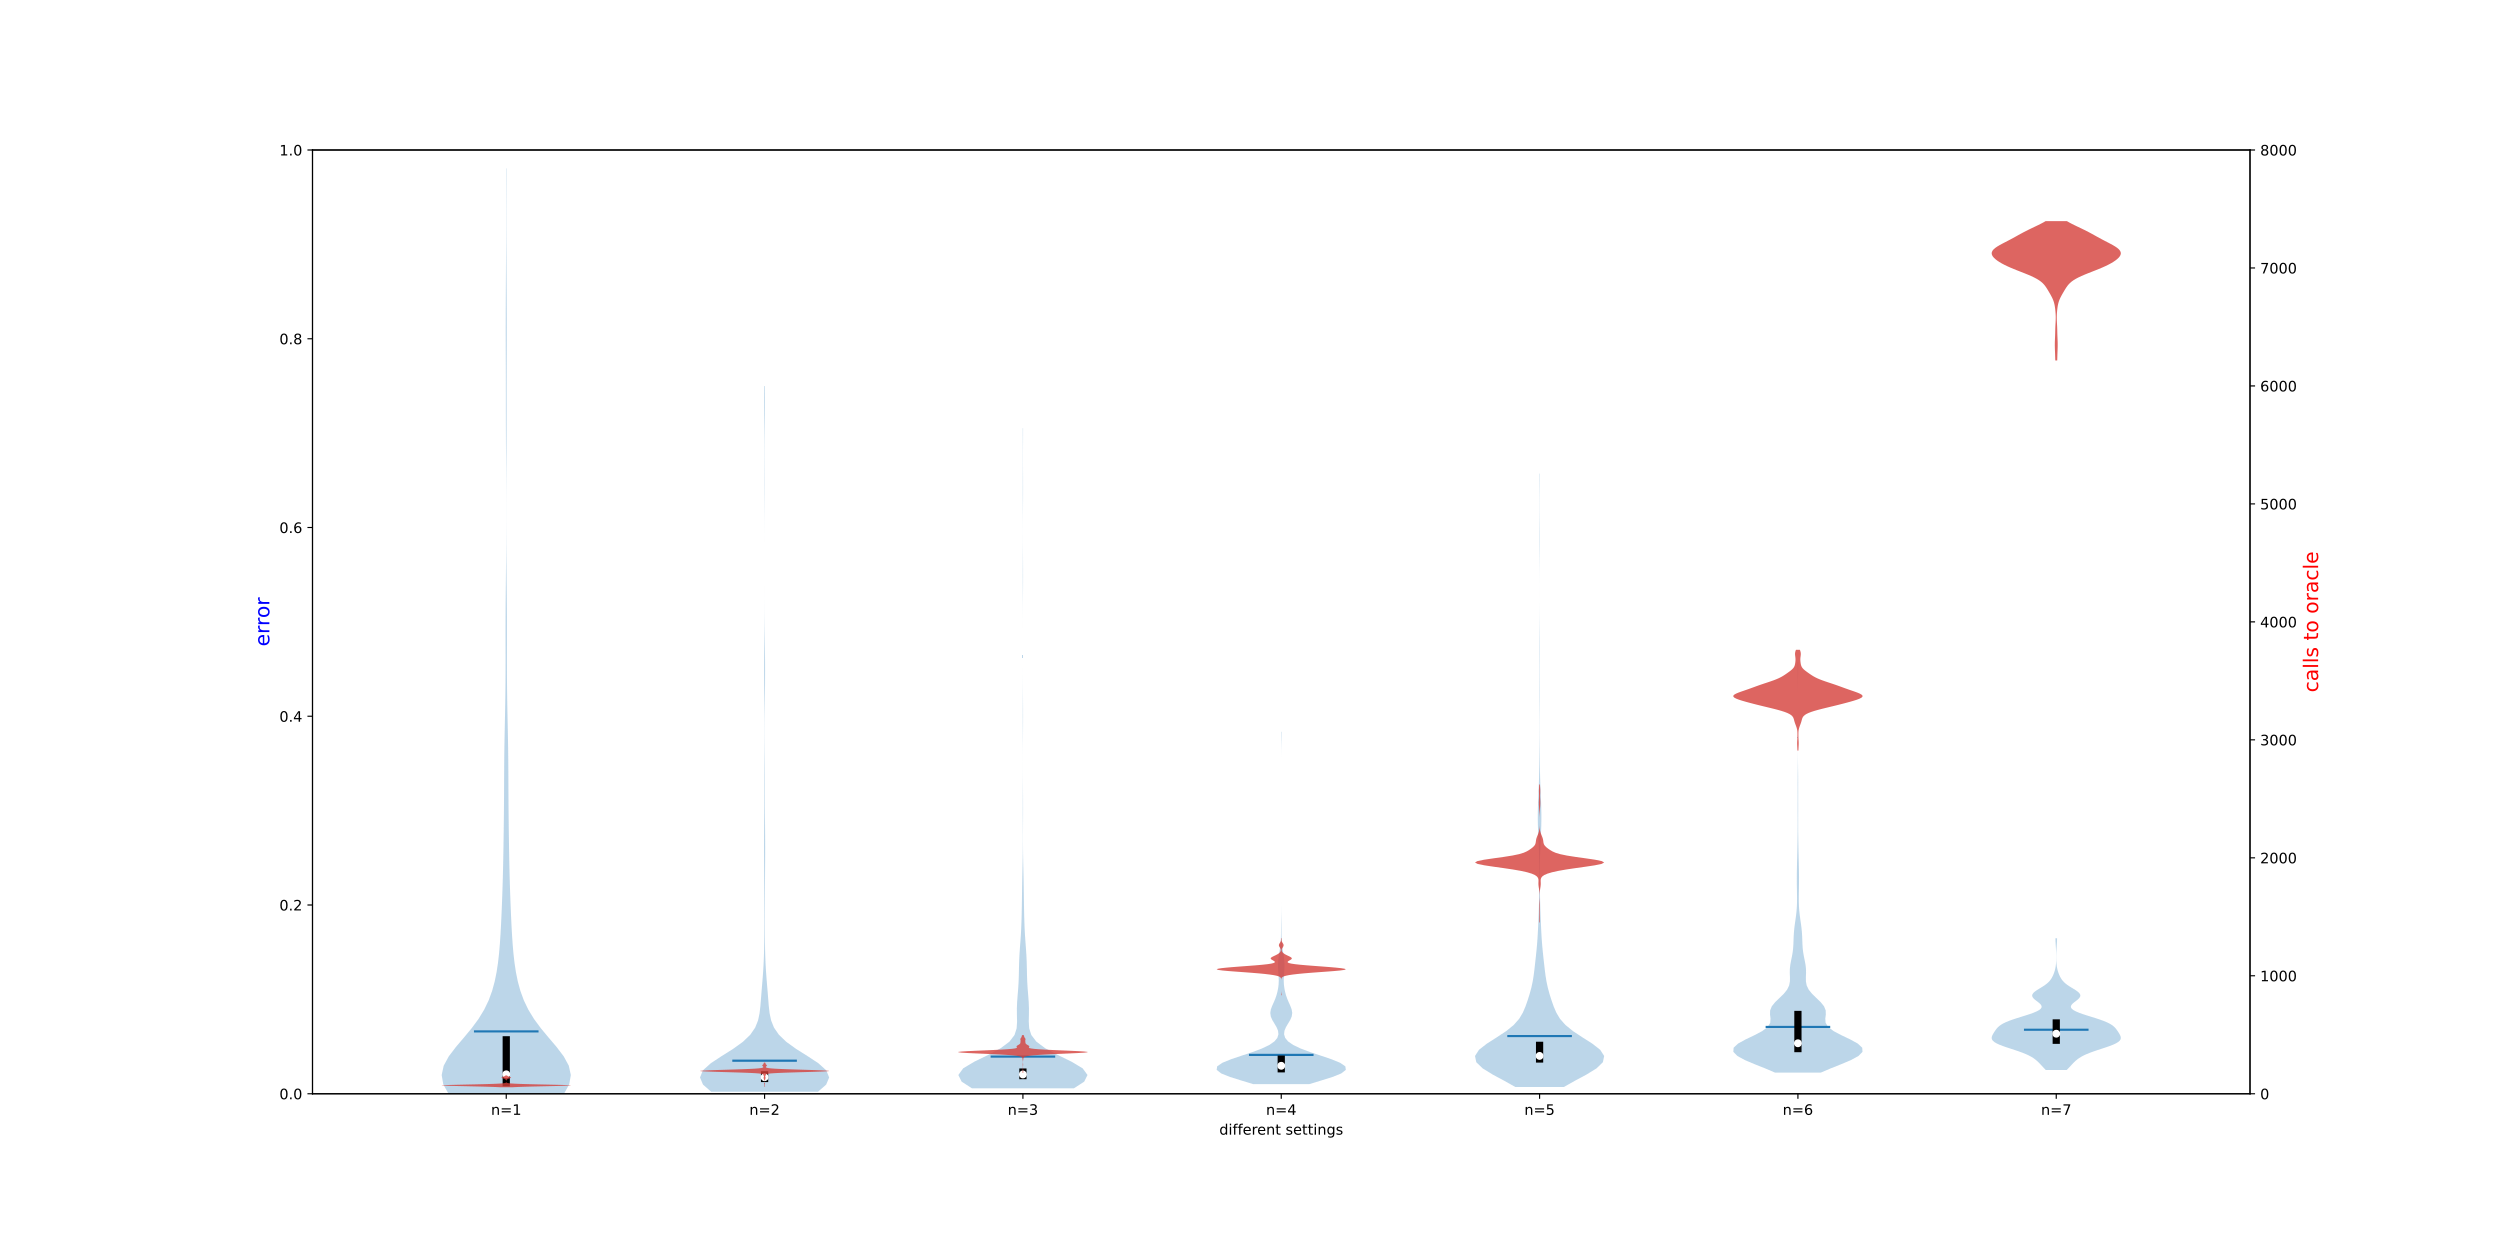<?xml version="1.0" encoding="utf-8" standalone="no"?>
<!DOCTYPE svg PUBLIC "-//W3C//DTD SVG 1.1//EN"
  "http://www.w3.org/Graphics/SVG/1.1/DTD/svg11.dtd">
<!-- Created with matplotlib (https://matplotlib.org/) -->
<svg height="864pt" version="1.1" viewBox="0 0 1728 864" width="1728pt" xmlns="http://www.w3.org/2000/svg" xmlns:xlink="http://www.w3.org/1999/xlink">
 <defs>
  <style type="text/css">
*{stroke-linecap:butt;stroke-linejoin:round;}
  </style>
 </defs>
 <g id="figure_1">
  <g id="patch_1">
   <path d="M 0 864 
L 1728 864 
L 1728 0 
L 0 0 
z
" style="fill:#ffffff;"/>
  </g>
  <g id="axes_1">
   <g id="patch_2">
    <path d="M 216 756 
L 1555.2 756 
L 1555.2 103.68 
L 216 103.68 
z
" style="fill:#ffffff;"/>
   </g>
   <g id="PolyCollection_1">
    <path clip-path="url(#pbf94ecad92)" d="M 389.842 755.997 
L 309.998 755.997 
L 306.404 749.537 
L 305.28 743.076 
L 306.679 736.616 
L 310.195 730.155 
L 315.106 723.695 
L 320.599 717.234 
L 325.967 710.774 
L 330.734 704.313 
L 334.678 697.853 
L 337.78 691.392 
L 340.143 684.932 
L 341.911 678.471 
L 343.227 672.011 
L 344.206 665.55 
L 344.939 659.09 
L 345.495 652.629 
L 345.93 646.169 
L 346.286 639.708 
L 346.593 633.248 
L 346.867 626.787 
L 347.116 620.327 
L 347.338 613.866 
L 347.53 607.406 
L 347.694 600.945 
L 347.832 594.485 
L 347.951 588.024 
L 348.055 581.564 
L 348.148 575.103 
L 348.231 568.643 
L 348.301 562.182 
L 348.355 555.722 
L 348.395 549.261 
L 348.423 542.801 
L 348.45 536.34 
L 348.487 529.88 
L 348.543 523.419 
L 348.626 516.959 
L 348.735 510.498 
L 348.863 504.038 
L 348.999 497.577 
L 349.129 491.117 
L 349.244 484.656 
L 349.336 478.196 
L 349.4 471.735 
L 349.439 465.275 
L 349.454 458.814 
L 349.452 452.354 
L 349.442 445.893 
L 349.433 439.433 
L 349.433 432.972 
L 349.448 426.512 
L 349.481 420.051 
L 349.532 413.591 
L 349.593 407.13 
L 349.66 400.67 
L 349.724 394.209 
L 349.781 387.749 
L 349.827 381.288 
L 349.862 374.828 
L 349.885 368.367 
L 349.898 361.907 
L 349.903 355.446 
L 349.901 348.986 
L 349.892 342.525 
L 349.876 336.065 
L 349.851 329.604 
L 349.819 323.144 
L 349.781 316.683 
L 349.742 310.223 
L 349.705 303.762 
L 349.676 297.302 
L 349.658 290.841 
L 349.649 284.381 
L 349.647 277.92 
L 349.645 271.46 
L 349.639 264.999 
L 349.626 258.539 
L 349.605 252.078 
L 349.581 245.618 
L 349.559 239.157 
L 349.544 232.697 
L 349.541 226.236 
L 349.55 219.776 
L 349.57 213.315 
L 349.598 206.855 
L 349.631 200.394 
L 349.668 193.934 
L 349.706 187.473 
L 349.743 181.013 
L 349.777 174.552 
L 349.806 168.092 
L 349.827 161.631 
L 349.839 155.171 
L 349.841 148.71 
L 349.834 142.25 
L 349.821 135.789 
L 349.807 129.329 
L 349.797 122.868 
L 349.794 116.408 
L 350.046 116.408 
L 350.046 116.408 
L 350.043 122.868 
L 350.033 129.329 
L 350.019 135.789 
L 350.006 142.25 
L 349.999 148.71 
L 350.001 155.171 
L 350.013 161.631 
L 350.034 168.092 
L 350.063 174.552 
L 350.097 181.013 
L 350.134 187.473 
L 350.172 193.934 
L 350.209 200.394 
L 350.242 206.855 
L 350.27 213.315 
L 350.29 219.776 
L 350.299 226.236 
L 350.296 232.697 
L 350.281 239.157 
L 350.259 245.618 
L 350.235 252.078 
L 350.214 258.539 
L 350.201 264.999 
L 350.195 271.46 
L 350.193 277.92 
L 350.191 284.381 
L 350.182 290.841 
L 350.164 297.302 
L 350.135 303.762 
L 350.098 310.223 
L 350.059 316.683 
L 350.021 323.144 
L 349.989 329.604 
L 349.964 336.065 
L 349.948 342.525 
L 349.939 348.986 
L 349.937 355.446 
L 349.942 361.907 
L 349.955 368.367 
L 349.978 374.828 
L 350.013 381.288 
L 350.059 387.749 
L 350.116 394.209 
L 350.18 400.67 
L 350.247 407.13 
L 350.308 413.591 
L 350.359 420.051 
L 350.392 426.512 
L 350.407 432.972 
L 350.407 439.433 
L 350.398 445.893 
L 350.388 452.354 
L 350.386 458.814 
L 350.401 465.275 
L 350.44 471.735 
L 350.504 478.196 
L 350.596 484.656 
L 350.711 491.117 
L 350.841 497.577 
L 350.977 504.038 
L 351.105 510.498 
L 351.214 516.959 
L 351.297 523.419 
L 351.353 529.88 
L 351.39 536.34 
L 351.417 542.801 
L 351.445 549.261 
L 351.485 555.722 
L 351.539 562.182 
L 351.609 568.643 
L 351.692 575.103 
L 351.785 581.564 
L 351.889 588.024 
L 352.008 594.485 
L 352.146 600.945 
L 352.31 607.406 
L 352.502 613.866 
L 352.724 620.327 
L 352.973 626.787 
L 353.247 633.248 
L 353.554 639.708 
L 353.91 646.169 
L 354.345 652.629 
L 354.901 659.09 
L 355.634 665.55 
L 356.613 672.011 
L 357.929 678.471 
L 359.697 684.932 
L 362.06 691.392 
L 365.162 697.853 
L 369.106 704.313 
L 373.873 710.774 
L 379.241 717.234 
L 384.734 723.695 
L 389.645 730.155 
L 393.161 736.616 
L 394.56 743.076 
L 393.436 749.537 
L 389.842 755.997 
z
" style="fill:#1f77b4;fill-opacity:0.3;"/>
   </g>
   <g id="PolyCollection_2">
    <path clip-path="url(#pbf94ecad92)" d="M 565.406 754.606 
L 491.554 754.606 
L 485.912 749.679 
L 483.84 744.752 
L 485.841 739.825 
L 491.306 734.899 
L 498.797 729.972 
L 506.632 725.045 
L 513.467 720.118 
L 518.609 715.192 
L 521.991 710.265 
L 523.959 705.338 
L 525.004 700.412 
L 525.573 695.485 
L 525.973 690.558 
L 526.36 685.631 
L 526.771 680.705 
L 527.176 675.778 
L 527.533 670.851 
L 527.813 665.924 
L 528.011 660.998 
L 528.143 656.071 
L 528.225 651.144 
L 528.273 646.217 
L 528.297 641.291 
L 528.304 636.364 
L 528.296 631.437 
L 528.28 626.511 
L 528.259 621.584 
L 528.235 616.657 
L 528.209 611.73 
L 528.18 606.804 
L 528.149 601.877 
L 528.117 596.95 
L 528.09 592.023 
L 528.076 587.097 
L 528.081 582.17 
L 528.106 577.243 
L 528.147 572.316 
L 528.194 567.39 
L 528.235 562.463 
L 528.264 557.536 
L 528.279 552.61 
L 528.284 547.683 
L 528.285 542.756 
L 528.292 537.829 
L 528.306 532.903 
L 528.329 527.976 
L 528.358 523.049 
L 528.387 518.122 
L 528.412 513.196 
L 528.428 508.269 
L 528.43 503.342 
L 528.416 498.415 
L 528.386 493.489 
L 528.34 488.562 
L 528.285 483.635 
L 528.227 478.709 
L 528.177 473.782 
L 528.143 468.855 
L 528.131 463.928 
L 528.142 459.002 
L 528.175 454.075 
L 528.224 449.148 
L 528.281 444.221 
L 528.338 439.295 
L 528.387 434.368 
L 528.424 429.441 
L 528.45 424.514 
L 528.465 419.588 
L 528.473 414.661 
L 528.477 409.734 
L 528.479 404.808 
L 528.48 399.881 
L 528.48 394.954 
L 528.48 390.027 
L 528.48 385.101 
L 528.479 380.174 
L 528.478 375.247 
L 528.475 370.32 
L 528.469 365.394 
L 528.459 360.467 
L 528.445 355.54 
L 528.426 350.613 
L 528.406 345.687 
L 528.388 340.76 
L 528.377 335.833 
L 528.376 330.907 
L 528.384 325.98 
L 528.396 321.053 
L 528.406 316.126 
L 528.407 311.2 
L 528.394 306.273 
L 528.365 301.346 
L 528.323 296.419 
L 528.277 291.493 
L 528.236 286.566 
L 528.209 281.639 
L 528.203 276.712 
L 528.219 271.786 
L 528.253 266.859 
L 528.707 266.859 
L 528.707 266.859 
L 528.741 271.786 
L 528.757 276.712 
L 528.751 281.639 
L 528.724 286.566 
L 528.683 291.493 
L 528.637 296.419 
L 528.595 301.346 
L 528.566 306.273 
L 528.553 311.2 
L 528.554 316.126 
L 528.564 321.053 
L 528.576 325.98 
L 528.584 330.907 
L 528.583 335.833 
L 528.572 340.76 
L 528.554 345.687 
L 528.534 350.613 
L 528.515 355.54 
L 528.501 360.467 
L 528.491 365.394 
L 528.485 370.32 
L 528.482 375.247 
L 528.481 380.174 
L 528.48 385.101 
L 528.48 390.027 
L 528.48 394.954 
L 528.48 399.881 
L 528.481 404.808 
L 528.483 409.734 
L 528.487 414.661 
L 528.495 419.588 
L 528.51 424.514 
L 528.536 429.441 
L 528.573 434.368 
L 528.622 439.295 
L 528.679 444.221 
L 528.736 449.148 
L 528.785 454.075 
L 528.818 459.002 
L 528.829 463.928 
L 528.817 468.855 
L 528.783 473.782 
L 528.733 478.709 
L 528.675 483.635 
L 528.62 488.562 
L 528.574 493.489 
L 528.544 498.415 
L 528.53 503.342 
L 528.532 508.269 
L 528.548 513.196 
L 528.573 518.122 
L 528.602 523.049 
L 528.631 527.976 
L 528.654 532.903 
L 528.668 537.829 
L 528.675 542.756 
L 528.676 547.683 
L 528.681 552.61 
L 528.696 557.536 
L 528.725 562.463 
L 528.766 567.39 
L 528.813 572.316 
L 528.854 577.243 
L 528.879 582.17 
L 528.884 587.097 
L 528.87 592.023 
L 528.843 596.95 
L 528.811 601.877 
L 528.78 606.804 
L 528.751 611.73 
L 528.725 616.657 
L 528.701 621.584 
L 528.68 626.511 
L 528.664 631.437 
L 528.656 636.364 
L 528.663 641.291 
L 528.687 646.217 
L 528.735 651.144 
L 528.817 656.071 
L 528.949 660.998 
L 529.147 665.924 
L 529.427 670.851 
L 529.784 675.778 
L 530.189 680.705 
L 530.6 685.631 
L 530.987 690.558 
L 531.387 695.485 
L 531.956 700.412 
L 533.001 705.338 
L 534.969 710.265 
L 538.351 715.192 
L 543.493 720.118 
L 550.328 725.045 
L 558.163 729.972 
L 565.654 734.899 
L 571.119 739.825 
L 573.12 744.752 
L 571.048 749.679 
L 565.406 754.606 
z
" style="fill:#1f77b4;fill-opacity:0.3;"/>
   </g>
   <g id="PolyCollection_3">
    <path clip-path="url(#pbf94ecad92)" d="M 742.27 752.254 
L 671.81 752.254 
L 664.688 747.645 
L 662.4 743.035 
L 665.753 738.426 
L 673.476 733.816 
L 682.945 729.207 
L 691.546 724.597 
L 697.733 719.987 
L 701.247 715.378 
L 702.701 710.768 
L 702.994 706.159 
L 702.893 701.549 
L 702.861 696.94 
L 703.053 692.33 
L 703.409 687.72 
L 703.784 683.111 
L 704.063 678.501 
L 704.218 673.892 
L 704.31 669.282 
L 704.432 664.673 
L 704.647 660.063 
L 704.953 655.453 
L 705.298 650.844 
L 705.615 646.234 
L 705.865 641.625 
L 706.044 637.015 
L 706.171 632.406 
L 706.265 627.796 
L 706.34 623.187 
L 706.406 618.577 
L 706.471 613.967 
L 706.549 609.358 
L 706.642 604.748 
L 706.745 600.139 
L 706.842 595.529 
L 706.92 590.92 
L 706.97 586.31 
L 706.993 581.7 
L 706.993 577.091 
L 706.978 572.481 
L 706.955 567.872 
L 706.936 563.262 
L 706.928 558.653 
L 706.936 554.043 
L 706.957 549.433 
L 706.982 544.824 
L 707.005 540.214 
L 707.021 535.605 
L 707.031 530.995 
L 707.033 526.386 
L 707.029 521.776 
L 707.019 517.167 
L 707.001 512.557 
L 706.977 507.947 
L 706.952 503.338 
L 706.933 498.728 
L 706.928 494.119 
L 706.939 489.509 
L 706.961 484.9 
L 706.987 480.29 
L 707.009 475.68 
L 707.024 471.071 
L 707.033 466.461 
L 707.037 461.852 
L 707.039 457.242 
L 707.04 452.633 
L 707.04 448.023 
L 707.04 443.413 
L 707.04 438.804 
L 707.039 434.194 
L 707.036 429.585 
L 707.031 424.975 
L 707.02 420.366 
L 707.003 415.756 
L 706.979 411.147 
L 706.954 406.537 
L 706.934 401.927 
L 706.928 397.318 
L 706.938 392.708 
L 706.959 388.099 
L 706.984 383.489 
L 707.007 378.88 
L 707.022 374.27 
L 707.029 369.66 
L 707.029 365.051 
L 707.021 360.441 
L 707.005 355.832 
L 706.982 351.222 
L 706.956 346.613 
L 706.936 342.003 
L 706.928 337.393 
L 706.935 332.784 
L 706.953 328.174 
L 706.974 323.565 
L 706.987 318.955 
L 706.987 314.346 
L 706.974 309.736 
L 706.953 305.127 
L 706.935 300.517 
L 706.928 295.907 
L 707.152 295.907 
L 707.152 295.907 
L 707.145 300.517 
L 707.127 305.127 
L 707.106 309.736 
L 707.093 314.346 
L 707.093 318.955 
L 707.106 323.565 
L 707.127 328.174 
L 707.145 332.784 
L 707.152 337.393 
L 707.144 342.003 
L 707.124 346.613 
L 707.098 351.222 
L 707.075 355.832 
L 707.059 360.441 
L 707.051 365.051 
L 707.051 369.66 
L 707.058 374.27 
L 707.073 378.88 
L 707.096 383.489 
L 707.121 388.099 
L 707.142 392.708 
L 707.152 397.318 
L 707.145 401.927 
L 707.126 406.537 
L 707.101 411.147 
L 707.077 415.756 
L 707.06 420.366 
L 707.049 424.975 
L 707.044 429.585 
L 707.041 434.194 
L 707.04 438.804 
L 707.04 443.413 
L 707.04 448.023 
L 707.04 452.633 
L 707.041 457.242 
L 707.043 461.852 
L 707.047 466.461 
L 707.056 471.071 
L 707.071 475.68 
L 707.093 480.29 
L 707.119 484.9 
L 707.141 489.509 
L 707.152 494.119 
L 707.147 498.728 
L 707.128 503.338 
L 707.103 507.947 
L 707.079 512.557 
L 707.061 517.167 
L 707.051 521.776 
L 707.047 526.386 
L 707.049 530.995 
L 707.058 535.605 
L 707.075 540.214 
L 707.098 544.824 
L 707.123 549.433 
L 707.144 554.043 
L 707.152 558.653 
L 707.144 563.262 
L 707.125 567.872 
L 707.102 572.481 
L 707.087 577.091 
L 707.087 581.7 
L 707.11 586.31 
L 707.16 590.92 
L 707.238 595.529 
L 707.335 600.139 
L 707.438 604.748 
L 707.531 609.358 
L 707.609 613.967 
L 707.674 618.577 
L 707.74 623.187 
L 707.815 627.796 
L 707.909 632.406 
L 708.036 637.015 
L 708.215 641.625 
L 708.465 646.234 
L 708.782 650.844 
L 709.127 655.453 
L 709.433 660.063 
L 709.648 664.673 
L 709.77 669.282 
L 709.862 673.892 
L 710.017 678.501 
L 710.296 683.111 
L 710.671 687.72 
L 711.027 692.33 
L 711.219 696.94 
L 711.187 701.549 
L 711.086 706.159 
L 711.379 710.768 
L 712.833 715.378 
L 716.347 719.987 
L 722.534 724.597 
L 731.135 729.207 
L 740.604 733.816 
L 748.327 738.426 
L 751.68 743.035 
L 749.392 747.645 
L 742.27 752.254 
z
" style="fill:#1f77b4;fill-opacity:0.3;"/>
   </g>
   <g id="PolyCollection_4">
    <path clip-path="url(#pbf94ecad92)" d="M 904.99 749.346 
L 866.21 749.346 
L 858.129 746.886 
L 850.267 744.426 
L 844.132 741.966 
L 840.96 739.506 
L 841.303 737.045 
L 844.919 734.585 
L 850.948 732.125 
L 858.233 729.665 
L 865.619 727.205 
L 872.179 724.745 
L 877.332 722.285 
L 880.876 719.825 
L 882.901 717.365 
L 883.647 714.905 
L 883.377 712.445 
L 882.357 709.985 
L 880.904 707.525 
L 879.429 705.065 
L 878.367 702.605 
L 878.017 700.145 
L 878.413 697.685 
L 879.331 695.225 
L 880.441 692.765 
L 881.479 690.304 
L 882.329 687.844 
L 882.986 685.384 
L 883.467 682.924 
L 883.77 680.464 
L 883.882 678.004 
L 883.821 675.544 
L 883.653 673.084 
L 883.475 670.624 
L 883.374 668.164 
L 883.403 665.704 
L 883.576 663.244 
L 883.875 660.784 
L 884.253 658.324 
L 884.643 655.864 
L 884.977 653.404 
L 885.216 650.944 
L 885.352 648.484 
L 885.412 646.024 
L 885.433 643.564 
L 885.447 641.103 
L 885.469 638.643 
L 885.501 636.183 
L 885.535 633.723 
L 885.563 631.263 
L 885.582 628.803 
L 885.592 626.343 
L 885.597 623.883 
L 885.599 621.423 
L 885.6 618.963 
L 885.6 616.503 
L 885.6 614.043 
L 885.6 611.583 
L 885.6 609.123 
L 885.6 606.663 
L 885.6 604.203 
L 885.6 601.743 
L 885.6 599.283 
L 885.6 596.823 
L 885.6 594.362 
L 885.6 591.902 
L 885.6 589.442 
L 885.6 586.982 
L 885.6 584.522 
L 885.6 582.062 
L 885.6 579.602 
L 885.6 577.142 
L 885.6 574.682 
L 885.6 572.222 
L 885.6 569.762 
L 885.6 567.302 
L 885.6 564.842 
L 885.6 562.382 
L 885.6 559.922 
L 885.6 557.462 
L 885.6 555.002 
L 885.6 552.542 
L 885.6 550.082 
L 885.6 547.622 
L 885.6 545.161 
L 885.6 542.701 
L 885.6 540.241 
L 885.6 537.781 
L 885.6 535.321 
L 885.6 532.861 
L 885.6 530.401 
L 885.6 527.941 
L 885.599 525.481 
L 885.596 523.021 
L 885.59 520.561 
L 885.577 518.101 
L 885.555 515.641 
L 885.525 513.181 
L 885.491 510.721 
L 885.465 508.261 
L 885.454 505.801 
L 885.746 505.801 
L 885.746 505.801 
L 885.735 508.261 
L 885.709 510.721 
L 885.675 513.181 
L 885.645 515.641 
L 885.623 518.101 
L 885.61 520.561 
L 885.604 523.021 
L 885.601 525.481 
L 885.6 527.941 
L 885.6 530.401 
L 885.6 532.861 
L 885.6 535.321 
L 885.6 537.781 
L 885.6 540.241 
L 885.6 542.701 
L 885.6 545.161 
L 885.6 547.622 
L 885.6 550.082 
L 885.6 552.542 
L 885.6 555.002 
L 885.6 557.462 
L 885.6 559.922 
L 885.6 562.382 
L 885.6 564.842 
L 885.6 567.302 
L 885.6 569.762 
L 885.6 572.222 
L 885.6 574.682 
L 885.6 577.142 
L 885.6 579.602 
L 885.6 582.062 
L 885.6 584.522 
L 885.6 586.982 
L 885.6 589.442 
L 885.6 591.902 
L 885.6 594.362 
L 885.6 596.823 
L 885.6 599.283 
L 885.6 601.743 
L 885.6 604.203 
L 885.6 606.663 
L 885.6 609.123 
L 885.6 611.583 
L 885.6 614.043 
L 885.6 616.503 
L 885.6 618.963 
L 885.601 621.423 
L 885.603 623.883 
L 885.608 626.343 
L 885.618 628.803 
L 885.637 631.263 
L 885.665 633.723 
L 885.699 636.183 
L 885.731 638.643 
L 885.753 641.103 
L 885.767 643.564 
L 885.788 646.024 
L 885.848 648.484 
L 885.984 650.944 
L 886.223 653.404 
L 886.557 655.864 
L 886.947 658.324 
L 887.325 660.784 
L 887.624 663.244 
L 887.797 665.704 
L 887.826 668.164 
L 887.725 670.624 
L 887.547 673.084 
L 887.379 675.544 
L 887.318 678.004 
L 887.43 680.464 
L 887.733 682.924 
L 888.214 685.384 
L 888.871 687.844 
L 889.721 690.304 
L 890.759 692.765 
L 891.869 695.225 
L 892.787 697.685 
L 893.183 700.145 
L 892.833 702.605 
L 891.771 705.065 
L 890.296 707.525 
L 888.843 709.985 
L 887.823 712.445 
L 887.553 714.905 
L 888.299 717.365 
L 890.324 719.825 
L 893.868 722.285 
L 899.021 724.745 
L 905.581 727.205 
L 912.967 729.665 
L 920.252 732.125 
L 926.281 734.585 
L 929.897 737.045 
L 930.24 739.506 
L 927.068 741.966 
L 920.933 744.426 
L 913.071 746.886 
L 904.99 749.346 
z
" style="fill:#1f77b4;fill-opacity:0.3;"/>
   </g>
   <g id="PolyCollection_5">
    <path clip-path="url(#pbf94ecad92)" d="M 1080.975 751.315 
L 1047.345 751.315 
L 1039.762 747.032 
L 1031.769 742.75 
L 1024.812 738.468 
L 1020.395 734.186 
L 1019.52 729.903 
L 1022.265 725.621 
L 1027.743 721.339 
L 1034.473 717.057 
L 1040.973 712.775 
L 1046.257 708.492 
L 1050.04 704.21 
L 1052.596 699.928 
L 1054.424 695.646 
L 1055.928 691.363 
L 1057.274 687.081 
L 1058.442 682.799 
L 1059.37 678.517 
L 1060.066 674.234 
L 1060.609 669.952 
L 1061.092 665.67 
L 1061.564 661.388 
L 1062.013 657.105 
L 1062.405 652.823 
L 1062.722 648.541 
L 1062.969 644.259 
L 1063.173 639.977 
L 1063.354 635.694 
L 1063.521 631.412 
L 1063.669 627.13 
L 1063.789 622.848 
L 1063.876 618.565 
L 1063.931 614.283 
L 1063.962 610.001 
L 1063.977 605.719 
L 1063.974 601.436 
L 1063.944 597.154 
L 1063.874 592.872 
L 1063.75 588.59 
L 1063.576 584.307 
L 1063.372 580.025 
L 1063.171 575.743 
L 1063.011 571.461 
L 1062.922 567.179 
L 1062.917 562.896 
L 1062.993 558.614 
L 1063.133 554.332 
L 1063.311 550.05 
L 1063.497 545.767 
L 1063.665 541.485 
L 1063.795 537.203 
L 1063.887 532.921 
L 1063.947 528.638 
L 1063.989 524.356 
L 1064.024 520.074 
L 1064.056 515.792 
L 1064.084 511.509 
L 1064.104 507.227 
L 1064.111 502.945 
L 1064.105 498.663 
L 1064.087 494.381 
L 1064.064 490.098 
L 1064.042 485.816 
L 1064.028 481.534 
L 1064.026 477.252 
L 1064.034 472.969 
L 1064.044 468.687 
L 1064.05 464.405 
L 1064.047 460.123 
L 1064.037 455.84 
L 1064.028 451.558 
L 1064.026 447.276 
L 1064.036 442.994 
L 1064.057 438.711 
L 1064.084 434.429 
L 1064.109 430.147 
L 1064.13 425.865 
L 1064.144 421.582 
L 1064.152 417.3 
L 1064.156 413.018 
L 1064.157 408.736 
L 1064.155 404.454 
L 1064.149 400.171 
L 1064.138 395.889 
L 1064.121 391.607 
L 1064.098 387.325 
L 1064.071 383.042 
L 1064.047 378.76 
L 1064.033 374.478 
L 1064.032 370.196 
L 1064.045 365.913 
L 1064.066 361.631 
L 1064.088 357.349 
L 1064.104 353.067 
L 1064.107 348.784 
L 1064.098 344.502 
L 1064.078 340.22 
L 1064.056 335.938 
L 1064.037 331.656 
L 1064.03 327.373 
L 1064.29 327.373 
L 1064.29 327.373 
L 1064.283 331.656 
L 1064.264 335.938 
L 1064.242 340.22 
L 1064.222 344.502 
L 1064.213 348.784 
L 1064.216 353.067 
L 1064.232 357.349 
L 1064.254 361.631 
L 1064.275 365.913 
L 1064.288 370.196 
L 1064.287 374.478 
L 1064.273 378.76 
L 1064.249 383.042 
L 1064.222 387.325 
L 1064.199 391.607 
L 1064.182 395.889 
L 1064.171 400.171 
L 1064.165 404.454 
L 1064.163 408.736 
L 1064.164 413.018 
L 1064.168 417.3 
L 1064.176 421.582 
L 1064.19 425.865 
L 1064.211 430.147 
L 1064.236 434.429 
L 1064.263 438.711 
L 1064.284 442.994 
L 1064.294 447.276 
L 1064.292 451.558 
L 1064.283 455.84 
L 1064.273 460.123 
L 1064.27 464.405 
L 1064.276 468.687 
L 1064.286 472.969 
L 1064.294 477.252 
L 1064.292 481.534 
L 1064.278 485.816 
L 1064.256 490.098 
L 1064.233 494.381 
L 1064.215 498.663 
L 1064.209 502.945 
L 1064.216 507.227 
L 1064.236 511.509 
L 1064.264 515.792 
L 1064.296 520.074 
L 1064.331 524.356 
L 1064.373 528.638 
L 1064.433 532.921 
L 1064.525 537.203 
L 1064.655 541.485 
L 1064.823 545.767 
L 1065.009 550.05 
L 1065.187 554.332 
L 1065.327 558.614 
L 1065.403 562.896 
L 1065.398 567.179 
L 1065.309 571.461 
L 1065.149 575.743 
L 1064.948 580.025 
L 1064.744 584.307 
L 1064.57 588.59 
L 1064.446 592.872 
L 1064.376 597.154 
L 1064.346 601.436 
L 1064.343 605.719 
L 1064.358 610.001 
L 1064.389 614.283 
L 1064.444 618.565 
L 1064.531 622.848 
L 1064.651 627.13 
L 1064.799 631.412 
L 1064.966 635.694 
L 1065.147 639.977 
L 1065.351 644.259 
L 1065.598 648.541 
L 1065.915 652.823 
L 1066.307 657.105 
L 1066.756 661.388 
L 1067.228 665.67 
L 1067.711 669.952 
L 1068.254 674.234 
L 1068.95 678.517 
L 1069.878 682.799 
L 1071.046 687.081 
L 1072.392 691.363 
L 1073.896 695.646 
L 1075.724 699.928 
L 1078.28 704.21 
L 1082.063 708.492 
L 1087.347 712.775 
L 1093.847 717.057 
L 1100.577 721.339 
L 1106.055 725.621 
L 1108.8 729.903 
L 1107.925 734.186 
L 1103.508 738.468 
L 1096.551 742.75 
L 1088.558 747.032 
L 1080.975 751.315 
z
" style="fill:#1f77b4;fill-opacity:0.3;"/>
   </g>
   <g id="PolyCollection_6">
    <path clip-path="url(#pbf94ecad92)" d="M 1258.609 741.366 
L 1226.831 741.366 
L 1220.147 738.5 
L 1212.936 735.634 
L 1206.151 732.768 
L 1200.882 729.902 
L 1198.08 727.036 
L 1198.277 724.17 
L 1201.371 721.304 
L 1206.574 718.438 
L 1212.595 715.572 
L 1218.021 712.706 
L 1221.798 709.84 
L 1223.579 706.973 
L 1223.803 704.107 
L 1223.439 701.241 
L 1223.52 698.375 
L 1224.697 695.509 
L 1227.018 692.643 
L 1230.005 689.777 
L 1232.952 686.911 
L 1235.259 684.045 
L 1236.648 681.179 
L 1237.193 678.313 
L 1237.215 675.447 
L 1237.1 672.581 
L 1237.143 669.715 
L 1237.46 666.849 
L 1237.991 663.983 
L 1238.581 661.117 
L 1239.082 658.251 
L 1239.416 655.385 
L 1239.597 652.519 
L 1239.698 649.652 
L 1239.809 646.786 
L 1239.999 643.92 
L 1240.293 641.054 
L 1240.671 638.188 
L 1241.084 635.322 
L 1241.47 632.456 
L 1241.779 629.59 
L 1241.985 626.724 
L 1242.09 623.858 
L 1242.115 620.992 
L 1242.088 618.126 
L 1242.04 615.26 
L 1241.991 612.394 
L 1241.96 609.528 
L 1241.955 606.662 
L 1241.976 603.796 
L 1242.021 600.93 
L 1242.081 598.064 
L 1242.15 595.198 
L 1242.221 592.332 
L 1242.29 589.465 
L 1242.352 586.599 
L 1242.406 583.733 
L 1242.453 580.867 
L 1242.494 578.001 
L 1242.527 575.135 
L 1242.549 572.269 
L 1242.558 569.403 
L 1242.554 566.537 
L 1242.544 563.671 
L 1242.535 560.805 
L 1242.533 557.939 
L 1242.538 555.073 
L 1242.545 552.207 
L 1242.548 549.341 
L 1242.546 546.475 
L 1242.54 543.609 
L 1242.538 540.743 
L 1242.547 537.877 
L 1242.568 535.011 
L 1242.599 532.145 
L 1242.633 529.278 
L 1242.664 526.412 
L 1242.687 523.546 
L 1242.703 520.68 
L 1242.712 517.814 
L 1242.717 514.948 
L 1242.719 512.082 
L 1242.72 509.216 
L 1242.72 506.35 
L 1242.72 503.484 
L 1242.72 500.618 
L 1242.72 497.752 
L 1242.72 494.886 
L 1242.72 492.02 
L 1242.72 489.154 
L 1242.719 486.288 
L 1242.718 483.422 
L 1242.715 480.556 
L 1242.708 477.69 
L 1242.696 474.824 
L 1242.677 471.958 
L 1242.65 469.091 
L 1242.617 466.225 
L 1242.585 463.359 
L 1242.561 460.493 
L 1242.552 457.627 
L 1242.888 457.627 
L 1242.888 457.627 
L 1242.879 460.493 
L 1242.855 463.359 
L 1242.823 466.225 
L 1242.79 469.091 
L 1242.763 471.958 
L 1242.744 474.824 
L 1242.732 477.69 
L 1242.725 480.556 
L 1242.722 483.422 
L 1242.721 486.288 
L 1242.72 489.154 
L 1242.72 492.02 
L 1242.72 494.886 
L 1242.72 497.752 
L 1242.72 500.618 
L 1242.72 503.484 
L 1242.72 506.35 
L 1242.72 509.216 
L 1242.721 512.082 
L 1242.723 514.948 
L 1242.728 517.814 
L 1242.737 520.68 
L 1242.753 523.546 
L 1242.776 526.412 
L 1242.807 529.278 
L 1242.841 532.145 
L 1242.872 535.011 
L 1242.893 537.877 
L 1242.902 540.743 
L 1242.9 543.609 
L 1242.894 546.475 
L 1242.892 549.341 
L 1242.895 552.207 
L 1242.902 555.073 
L 1242.907 557.939 
L 1242.905 560.805 
L 1242.896 563.671 
L 1242.886 566.537 
L 1242.882 569.403 
L 1242.891 572.269 
L 1242.913 575.135 
L 1242.946 578.001 
L 1242.987 580.867 
L 1243.034 583.733 
L 1243.088 586.599 
L 1243.15 589.465 
L 1243.219 592.332 
L 1243.29 595.198 
L 1243.359 598.064 
L 1243.419 600.93 
L 1243.464 603.796 
L 1243.485 606.662 
L 1243.48 609.528 
L 1243.449 612.394 
L 1243.4 615.26 
L 1243.352 618.126 
L 1243.325 620.992 
L 1243.35 623.858 
L 1243.455 626.724 
L 1243.661 629.59 
L 1243.97 632.456 
L 1244.356 635.322 
L 1244.769 638.188 
L 1245.147 641.054 
L 1245.441 643.92 
L 1245.631 646.786 
L 1245.742 649.652 
L 1245.843 652.519 
L 1246.024 655.385 
L 1246.358 658.251 
L 1246.859 661.117 
L 1247.449 663.983 
L 1247.98 666.849 
L 1248.297 669.715 
L 1248.34 672.581 
L 1248.225 675.447 
L 1248.247 678.313 
L 1248.792 681.179 
L 1250.181 684.045 
L 1252.488 686.911 
L 1255.435 689.777 
L 1258.422 692.643 
L 1260.743 695.509 
L 1261.92 698.375 
L 1262.001 701.241 
L 1261.637 704.107 
L 1261.861 706.973 
L 1263.642 709.84 
L 1267.419 712.706 
L 1272.845 715.572 
L 1278.866 718.438 
L 1284.069 721.304 
L 1287.163 724.17 
L 1287.36 727.036 
L 1284.558 729.902 
L 1279.289 732.768 
L 1272.504 735.634 
L 1265.293 738.5 
L 1258.609 741.366 
z
" style="fill:#1f77b4;fill-opacity:0.3;"/>
   </g>
   <g id="PolyCollection_7">
    <path clip-path="url(#pbf94ecad92)" d="M 1428.508 739.599 
L 1414.052 739.599 
L 1413.164 738.679 
L 1412.293 737.759 
L 1411.439 736.84 
L 1410.588 735.92 
L 1409.721 735 
L 1408.809 734.08 
L 1407.817 733.161 
L 1406.704 732.241 
L 1405.426 731.321 
L 1403.941 730.402 
L 1402.21 729.482 
L 1400.21 728.562 
L 1397.935 727.643 
L 1395.413 726.723 
L 1392.701 725.803 
L 1389.89 724.884 
L 1387.097 723.964 
L 1384.452 723.044 
L 1382.079 722.125 
L 1380.085 721.205 
L 1378.538 720.285 
L 1377.467 719.366 
L 1376.853 718.446 
L 1376.64 717.526 
L 1376.746 716.607 
L 1377.079 715.687 
L 1377.552 714.767 
L 1378.101 713.848 
L 1378.689 712.928 
L 1379.314 712.008 
L 1380.004 711.089 
L 1380.813 710.169 
L 1381.808 709.249 
L 1383.057 708.33 
L 1384.617 707.41 
L 1386.52 706.49 
L 1388.768 705.571 
L 1391.326 704.651 
L 1394.124 703.731 
L 1397.06 702.812 
L 1400.011 701.892 
L 1402.842 700.972 
L 1405.417 700.052 
L 1407.613 699.133 
L 1409.333 698.213 
L 1410.508 697.293 
L 1411.111 696.374 
L 1411.16 695.454 
L 1410.712 694.534 
L 1409.869 693.615 
L 1408.763 692.695 
L 1407.55 691.775 
L 1406.391 690.856 
L 1405.437 689.936 
L 1404.814 689.016 
L 1404.603 688.097 
L 1404.84 687.177 
L 1405.506 686.257 
L 1406.539 685.338 
L 1407.845 684.418 
L 1409.311 683.498 
L 1410.827 682.579 
L 1412.297 681.659 
L 1413.651 680.739 
L 1414.847 679.82 
L 1415.87 678.9 
L 1416.729 677.98 
L 1417.445 677.061 
L 1418.047 676.141 
L 1418.56 675.221 
L 1419.007 674.302 
L 1419.401 673.382 
L 1419.752 672.462 
L 1420.061 671.543 
L 1420.331 670.623 
L 1420.559 669.703 
L 1420.748 668.784 
L 1420.898 667.864 
L 1421.014 666.944 
L 1421.099 666.024 
L 1421.16 665.105 
L 1421.201 664.185 
L 1421.226 663.265 
L 1421.239 662.346 
L 1421.243 661.426 
L 1421.237 660.506 
L 1421.224 659.587 
L 1421.202 658.667 
L 1421.172 657.747 
L 1421.134 656.828 
L 1421.087 655.908 
L 1421.032 654.988 
L 1420.973 654.069 
L 1420.912 653.149 
L 1420.853 652.229 
L 1420.801 651.31 
L 1420.759 650.39 
L 1420.733 649.47 
L 1420.724 648.551 
L 1421.836 648.551 
L 1421.836 648.551 
L 1421.827 649.47 
L 1421.801 650.39 
L 1421.759 651.31 
L 1421.707 652.229 
L 1421.648 653.149 
L 1421.587 654.069 
L 1421.528 654.988 
L 1421.473 655.908 
L 1421.426 656.828 
L 1421.388 657.747 
L 1421.358 658.667 
L 1421.336 659.587 
L 1421.323 660.506 
L 1421.317 661.426 
L 1421.321 662.346 
L 1421.334 663.265 
L 1421.359 664.185 
L 1421.4 665.105 
L 1421.461 666.024 
L 1421.546 666.944 
L 1421.662 667.864 
L 1421.812 668.784 
L 1422.001 669.703 
L 1422.229 670.623 
L 1422.499 671.543 
L 1422.808 672.462 
L 1423.159 673.382 
L 1423.553 674.302 
L 1424 675.221 
L 1424.513 676.141 
L 1425.115 677.061 
L 1425.831 677.98 
L 1426.69 678.9 
L 1427.713 679.82 
L 1428.909 680.739 
L 1430.263 681.659 
L 1431.733 682.579 
L 1433.249 683.498 
L 1434.715 684.418 
L 1436.021 685.338 
L 1437.054 686.257 
L 1437.72 687.177 
L 1437.957 688.097 
L 1437.746 689.016 
L 1437.123 689.936 
L 1436.169 690.856 
L 1435.01 691.775 
L 1433.797 692.695 
L 1432.691 693.615 
L 1431.848 694.534 
L 1431.4 695.454 
L 1431.449 696.374 
L 1432.052 697.293 
L 1433.227 698.213 
L 1434.947 699.133 
L 1437.143 700.052 
L 1439.718 700.972 
L 1442.549 701.892 
L 1445.5 702.812 
L 1448.436 703.731 
L 1451.234 704.651 
L 1453.792 705.571 
L 1456.04 706.49 
L 1457.943 707.41 
L 1459.503 708.33 
L 1460.752 709.249 
L 1461.747 710.169 
L 1462.556 711.089 
L 1463.246 712.008 
L 1463.871 712.928 
L 1464.459 713.848 
L 1465.008 714.767 
L 1465.481 715.687 
L 1465.814 716.607 
L 1465.92 717.526 
L 1465.707 718.446 
L 1465.093 719.366 
L 1464.022 720.285 
L 1462.475 721.205 
L 1460.481 722.125 
L 1458.108 723.044 
L 1455.463 723.964 
L 1452.67 724.884 
L 1449.859 725.803 
L 1447.147 726.723 
L 1444.625 727.643 
L 1442.35 728.562 
L 1440.35 729.482 
L 1438.619 730.402 
L 1437.134 731.321 
L 1435.856 732.241 
L 1434.743 733.161 
L 1433.751 734.08 
L 1432.839 735 
L 1431.972 735.92 
L 1431.121 736.84 
L 1430.267 737.759 
L 1429.396 738.679 
L 1428.508 739.599 
z
" style="fill:#1f77b4;fill-opacity:0.3;"/>
   </g>
   <g id="matplotlib.axis_1">
    <g id="xtick_1">
     <g id="line2d_1">
      <defs>
       <path d="M 0 0 
L 0 3.5 
" id="m471f7552db" style="stroke:#000000;stroke-width:0.8;"/>
      </defs>
      <g>
       <use style="stroke:#000000;stroke-width:0.8;" x="349.92" xlink:href="#m471f7552db" y="756"/>
      </g>
     </g>
     <g id="text_1">
      <!-- n=1 -->
      <defs>
       <path d="M 54.891 33.016 
L 54.891 0 
L 45.906 0 
L 45.906 32.719 
Q 45.906 40.484 42.875 44.328 
Q 39.844 48.188 33.797 48.188 
Q 26.516 48.188 22.312 43.547 
Q 18.109 38.922 18.109 30.906 
L 18.109 0 
L 9.078 0 
L 9.078 54.688 
L 18.109 54.688 
L 18.109 46.188 
Q 21.344 51.125 25.703 53.562 
Q 30.078 56 35.797 56 
Q 45.219 56 50.047 50.172 
Q 54.891 44.344 54.891 33.016 
z
" id="DejaVuSans-110"/>
       <path d="M 10.594 45.406 
L 73.188 45.406 
L 73.188 37.203 
L 10.594 37.203 
z
M 10.594 25.484 
L 73.188 25.484 
L 73.188 17.188 
L 10.594 17.188 
z
" id="DejaVuSans-61"/>
       <path d="M 12.406 8.297 
L 28.516 8.297 
L 28.516 63.922 
L 10.984 60.406 
L 10.984 69.391 
L 28.422 72.906 
L 38.281 72.906 
L 38.281 8.297 
L 54.391 8.297 
L 54.391 0 
L 12.406 0 
z
" id="DejaVuSans-49"/>
      </defs>
      <g transform="translate(339.38 770.598)scale(0.1 -0.1)">
       <use xlink:href="#DejaVuSans-110"/>
       <use x="63.379" xlink:href="#DejaVuSans-61"/>
       <use x="147.168" xlink:href="#DejaVuSans-49"/>
      </g>
     </g>
    </g>
    <g id="xtick_2">
     <g id="line2d_2">
      <g>
       <use style="stroke:#000000;stroke-width:0.8;" x="528.48" xlink:href="#m471f7552db" y="756"/>
      </g>
     </g>
     <g id="text_2">
      <!-- n=2 -->
      <defs>
       <path d="M 19.188 8.297 
L 53.609 8.297 
L 53.609 0 
L 7.328 0 
L 7.328 8.297 
Q 12.938 14.109 22.625 23.891 
Q 32.328 33.688 34.812 36.531 
Q 39.547 41.844 41.422 45.531 
Q 43.312 49.219 43.312 52.781 
Q 43.312 58.594 39.234 62.25 
Q 35.156 65.922 28.609 65.922 
Q 23.969 65.922 18.812 64.312 
Q 13.672 62.703 7.812 59.422 
L 7.812 69.391 
Q 13.766 71.781 18.938 73 
Q 24.125 74.219 28.422 74.219 
Q 39.75 74.219 46.484 68.547 
Q 53.219 62.891 53.219 53.422 
Q 53.219 48.922 51.531 44.891 
Q 49.859 40.875 45.406 35.406 
Q 44.188 33.984 37.641 27.219 
Q 31.109 20.453 19.188 8.297 
z
" id="DejaVuSans-50"/>
      </defs>
      <g transform="translate(517.94 770.598)scale(0.1 -0.1)">
       <use xlink:href="#DejaVuSans-110"/>
       <use x="63.379" xlink:href="#DejaVuSans-61"/>
       <use x="147.168" xlink:href="#DejaVuSans-50"/>
      </g>
     </g>
    </g>
    <g id="xtick_3">
     <g id="line2d_3">
      <g>
       <use style="stroke:#000000;stroke-width:0.8;" x="707.04" xlink:href="#m471f7552db" y="756"/>
      </g>
     </g>
     <g id="text_3">
      <!-- n=3 -->
      <defs>
       <path d="M 40.578 39.312 
Q 47.656 37.797 51.625 33 
Q 55.609 28.219 55.609 21.188 
Q 55.609 10.406 48.188 4.484 
Q 40.766 -1.422 27.094 -1.422 
Q 22.516 -1.422 17.656 -0.516 
Q 12.797 0.391 7.625 2.203 
L 7.625 11.719 
Q 11.719 9.328 16.594 8.109 
Q 21.484 6.891 26.812 6.891 
Q 36.078 6.891 40.938 10.547 
Q 45.797 14.203 45.797 21.188 
Q 45.797 27.641 41.281 31.266 
Q 36.766 34.906 28.719 34.906 
L 20.219 34.906 
L 20.219 43.016 
L 29.109 43.016 
Q 36.375 43.016 40.234 45.922 
Q 44.094 48.828 44.094 54.297 
Q 44.094 59.906 40.109 62.906 
Q 36.141 65.922 28.719 65.922 
Q 24.656 65.922 20.016 65.031 
Q 15.375 64.156 9.812 62.312 
L 9.812 71.094 
Q 15.438 72.656 20.344 73.438 
Q 25.25 74.219 29.594 74.219 
Q 40.828 74.219 47.359 69.109 
Q 53.906 64.016 53.906 55.328 
Q 53.906 49.266 50.438 45.094 
Q 46.969 40.922 40.578 39.312 
z
" id="DejaVuSans-51"/>
      </defs>
      <g transform="translate(696.5 770.598)scale(0.1 -0.1)">
       <use xlink:href="#DejaVuSans-110"/>
       <use x="63.379" xlink:href="#DejaVuSans-61"/>
       <use x="147.168" xlink:href="#DejaVuSans-51"/>
      </g>
     </g>
    </g>
    <g id="xtick_4">
     <g id="line2d_4">
      <g>
       <use style="stroke:#000000;stroke-width:0.8;" x="885.6" xlink:href="#m471f7552db" y="756"/>
      </g>
     </g>
     <g id="text_4">
      <!-- n=4 -->
      <defs>
       <path d="M 37.797 64.312 
L 12.891 25.391 
L 37.797 25.391 
z
M 35.203 72.906 
L 47.609 72.906 
L 47.609 25.391 
L 58.016 25.391 
L 58.016 17.188 
L 47.609 17.188 
L 47.609 0 
L 37.797 0 
L 37.797 17.188 
L 4.891 17.188 
L 4.891 26.703 
z
" id="DejaVuSans-52"/>
      </defs>
      <g transform="translate(875.06 770.598)scale(0.1 -0.1)">
       <use xlink:href="#DejaVuSans-110"/>
       <use x="63.379" xlink:href="#DejaVuSans-61"/>
       <use x="147.168" xlink:href="#DejaVuSans-52"/>
      </g>
     </g>
    </g>
    <g id="xtick_5">
     <g id="line2d_5">
      <g>
       <use style="stroke:#000000;stroke-width:0.8;" x="1064.16" xlink:href="#m471f7552db" y="756"/>
      </g>
     </g>
     <g id="text_5">
      <!-- n=5 -->
      <defs>
       <path d="M 10.797 72.906 
L 49.516 72.906 
L 49.516 64.594 
L 19.828 64.594 
L 19.828 46.734 
Q 21.969 47.469 24.109 47.828 
Q 26.266 48.188 28.422 48.188 
Q 40.625 48.188 47.75 41.5 
Q 54.891 34.812 54.891 23.391 
Q 54.891 11.625 47.562 5.094 
Q 40.234 -1.422 26.906 -1.422 
Q 22.312 -1.422 17.547 -0.641 
Q 12.797 0.141 7.719 1.703 
L 7.719 11.625 
Q 12.109 9.234 16.797 8.062 
Q 21.484 6.891 26.703 6.891 
Q 35.156 6.891 40.078 11.328 
Q 45.016 15.766 45.016 23.391 
Q 45.016 31 40.078 35.438 
Q 35.156 39.891 26.703 39.891 
Q 22.75 39.891 18.812 39.016 
Q 14.891 38.141 10.797 36.281 
z
" id="DejaVuSans-53"/>
      </defs>
      <g transform="translate(1053.62 770.598)scale(0.1 -0.1)">
       <use xlink:href="#DejaVuSans-110"/>
       <use x="63.379" xlink:href="#DejaVuSans-61"/>
       <use x="147.168" xlink:href="#DejaVuSans-53"/>
      </g>
     </g>
    </g>
    <g id="xtick_6">
     <g id="line2d_6">
      <g>
       <use style="stroke:#000000;stroke-width:0.8;" x="1242.72" xlink:href="#m471f7552db" y="756"/>
      </g>
     </g>
     <g id="text_6">
      <!-- n=6 -->
      <defs>
       <path d="M 33.016 40.375 
Q 26.375 40.375 22.484 35.828 
Q 18.609 31.297 18.609 23.391 
Q 18.609 15.531 22.484 10.953 
Q 26.375 6.391 33.016 6.391 
Q 39.656 6.391 43.531 10.953 
Q 47.406 15.531 47.406 23.391 
Q 47.406 31.297 43.531 35.828 
Q 39.656 40.375 33.016 40.375 
z
M 52.594 71.297 
L 52.594 62.312 
Q 48.875 64.062 45.094 64.984 
Q 41.312 65.922 37.594 65.922 
Q 27.828 65.922 22.672 59.328 
Q 17.531 52.734 16.797 39.406 
Q 19.672 43.656 24.016 45.922 
Q 28.375 48.188 33.594 48.188 
Q 44.578 48.188 50.953 41.516 
Q 57.328 34.859 57.328 23.391 
Q 57.328 12.156 50.688 5.359 
Q 44.047 -1.422 33.016 -1.422 
Q 20.359 -1.422 13.672 8.266 
Q 6.984 17.969 6.984 36.375 
Q 6.984 53.656 15.188 63.938 
Q 23.391 74.219 37.203 74.219 
Q 40.922 74.219 44.703 73.484 
Q 48.484 72.75 52.594 71.297 
z
" id="DejaVuSans-54"/>
      </defs>
      <g transform="translate(1232.18 770.598)scale(0.1 -0.1)">
       <use xlink:href="#DejaVuSans-110"/>
       <use x="63.379" xlink:href="#DejaVuSans-61"/>
       <use x="147.168" xlink:href="#DejaVuSans-54"/>
      </g>
     </g>
    </g>
    <g id="xtick_7">
     <g id="line2d_7">
      <g>
       <use style="stroke:#000000;stroke-width:0.8;" x="1421.28" xlink:href="#m471f7552db" y="756"/>
      </g>
     </g>
     <g id="text_7">
      <!-- n=7 -->
      <defs>
       <path d="M 8.203 72.906 
L 55.078 72.906 
L 55.078 68.703 
L 28.609 0 
L 18.312 0 
L 43.219 64.594 
L 8.203 64.594 
z
" id="DejaVuSans-55"/>
      </defs>
      <g transform="translate(1410.74 770.598)scale(0.1 -0.1)">
       <use xlink:href="#DejaVuSans-110"/>
       <use x="63.379" xlink:href="#DejaVuSans-61"/>
       <use x="147.168" xlink:href="#DejaVuSans-55"/>
      </g>
     </g>
    </g>
    <g id="text_8">
     <!-- different settings -->
     <defs>
      <path d="M 45.406 46.391 
L 45.406 75.984 
L 54.391 75.984 
L 54.391 0 
L 45.406 0 
L 45.406 8.203 
Q 42.578 3.328 38.25 0.953 
Q 33.938 -1.422 27.875 -1.422 
Q 17.969 -1.422 11.734 6.484 
Q 5.516 14.406 5.516 27.297 
Q 5.516 40.188 11.734 48.094 
Q 17.969 56 27.875 56 
Q 33.938 56 38.25 53.625 
Q 42.578 51.266 45.406 46.391 
z
M 14.797 27.297 
Q 14.797 17.391 18.875 11.75 
Q 22.953 6.109 30.078 6.109 
Q 37.203 6.109 41.297 11.75 
Q 45.406 17.391 45.406 27.297 
Q 45.406 37.203 41.297 42.844 
Q 37.203 48.484 30.078 48.484 
Q 22.953 48.484 18.875 42.844 
Q 14.797 37.203 14.797 27.297 
z
" id="DejaVuSans-100"/>
      <path d="M 9.422 54.688 
L 18.406 54.688 
L 18.406 0 
L 9.422 0 
z
M 9.422 75.984 
L 18.406 75.984 
L 18.406 64.594 
L 9.422 64.594 
z
" id="DejaVuSans-105"/>
      <path d="M 37.109 75.984 
L 37.109 68.5 
L 28.516 68.5 
Q 23.688 68.5 21.797 66.547 
Q 19.922 64.594 19.922 59.516 
L 19.922 54.688 
L 34.719 54.688 
L 34.719 47.703 
L 19.922 47.703 
L 19.922 0 
L 10.891 0 
L 10.891 47.703 
L 2.297 47.703 
L 2.297 54.688 
L 10.891 54.688 
L 10.891 58.5 
Q 10.891 67.625 15.141 71.797 
Q 19.391 75.984 28.609 75.984 
z
" id="DejaVuSans-102"/>
      <path d="M 56.203 29.594 
L 56.203 25.203 
L 14.891 25.203 
Q 15.484 15.922 20.484 11.062 
Q 25.484 6.203 34.422 6.203 
Q 39.594 6.203 44.453 7.469 
Q 49.312 8.734 54.109 11.281 
L 54.109 2.781 
Q 49.266 0.734 44.188 -0.344 
Q 39.109 -1.422 33.891 -1.422 
Q 20.797 -1.422 13.156 6.188 
Q 5.516 13.812 5.516 26.812 
Q 5.516 40.234 12.766 48.109 
Q 20.016 56 32.328 56 
Q 43.359 56 49.781 48.891 
Q 56.203 41.797 56.203 29.594 
z
M 47.219 32.234 
Q 47.125 39.594 43.094 43.984 
Q 39.062 48.391 32.422 48.391 
Q 24.906 48.391 20.391 44.141 
Q 15.875 39.891 15.188 32.172 
z
" id="DejaVuSans-101"/>
      <path d="M 41.109 46.297 
Q 39.594 47.172 37.812 47.578 
Q 36.031 48 33.891 48 
Q 26.266 48 22.188 43.047 
Q 18.109 38.094 18.109 28.812 
L 18.109 0 
L 9.078 0 
L 9.078 54.688 
L 18.109 54.688 
L 18.109 46.188 
Q 20.953 51.172 25.484 53.578 
Q 30.031 56 36.531 56 
Q 37.453 56 38.578 55.875 
Q 39.703 55.766 41.062 55.516 
z
" id="DejaVuSans-114"/>
      <path d="M 18.312 70.219 
L 18.312 54.688 
L 36.812 54.688 
L 36.812 47.703 
L 18.312 47.703 
L 18.312 18.016 
Q 18.312 11.328 20.141 9.422 
Q 21.969 7.516 27.594 7.516 
L 36.812 7.516 
L 36.812 0 
L 27.594 0 
Q 17.188 0 13.234 3.875 
Q 9.281 7.766 9.281 18.016 
L 9.281 47.703 
L 2.688 47.703 
L 2.688 54.688 
L 9.281 54.688 
L 9.281 70.219 
z
" id="DejaVuSans-116"/>
      <path id="DejaVuSans-32"/>
      <path d="M 44.281 53.078 
L 44.281 44.578 
Q 40.484 46.531 36.375 47.5 
Q 32.281 48.484 27.875 48.484 
Q 21.188 48.484 17.844 46.438 
Q 14.5 44.391 14.5 40.281 
Q 14.5 37.156 16.891 35.375 
Q 19.281 33.594 26.516 31.984 
L 29.594 31.297 
Q 39.156 29.25 43.188 25.516 
Q 47.219 21.781 47.219 15.094 
Q 47.219 7.469 41.188 3.016 
Q 35.156 -1.422 24.609 -1.422 
Q 20.219 -1.422 15.453 -0.562 
Q 10.688 0.297 5.422 2 
L 5.422 11.281 
Q 10.406 8.688 15.234 7.391 
Q 20.062 6.109 24.812 6.109 
Q 31.156 6.109 34.562 8.281 
Q 37.984 10.453 37.984 14.406 
Q 37.984 18.062 35.516 20.016 
Q 33.062 21.969 24.703 23.781 
L 21.578 24.516 
Q 13.234 26.266 9.516 29.906 
Q 5.812 33.547 5.812 39.891 
Q 5.812 47.609 11.281 51.797 
Q 16.75 56 26.812 56 
Q 31.781 56 36.172 55.266 
Q 40.578 54.547 44.281 53.078 
z
" id="DejaVuSans-115"/>
      <path d="M 45.406 27.984 
Q 45.406 37.75 41.375 43.109 
Q 37.359 48.484 30.078 48.484 
Q 22.859 48.484 18.828 43.109 
Q 14.797 37.75 14.797 27.984 
Q 14.797 18.266 18.828 12.891 
Q 22.859 7.516 30.078 7.516 
Q 37.359 7.516 41.375 12.891 
Q 45.406 18.266 45.406 27.984 
z
M 54.391 6.781 
Q 54.391 -7.172 48.188 -13.984 
Q 42 -20.797 29.203 -20.797 
Q 24.469 -20.797 20.266 -20.094 
Q 16.062 -19.391 12.109 -17.922 
L 12.109 -9.188 
Q 16.062 -11.328 19.922 -12.344 
Q 23.781 -13.375 27.781 -13.375 
Q 36.625 -13.375 41.016 -8.766 
Q 45.406 -4.156 45.406 5.172 
L 45.406 9.625 
Q 42.625 4.781 38.281 2.391 
Q 33.938 0 27.875 0 
Q 17.828 0 11.672 7.656 
Q 5.516 15.328 5.516 27.984 
Q 5.516 40.672 11.672 48.328 
Q 17.828 56 27.875 56 
Q 33.938 56 38.281 53.609 
Q 42.625 51.219 45.406 46.391 
L 45.406 54.688 
L 54.391 54.688 
z
" id="DejaVuSans-103"/>
     </defs>
     <g transform="translate(842.764 784.277)scale(0.1 -0.1)">
      <use xlink:href="#DejaVuSans-100"/>
      <use x="63.477" xlink:href="#DejaVuSans-105"/>
      <use x="91.26" xlink:href="#DejaVuSans-102"/>
      <use x="126.465" xlink:href="#DejaVuSans-102"/>
      <use x="161.67" xlink:href="#DejaVuSans-101"/>
      <use x="223.193" xlink:href="#DejaVuSans-114"/>
      <use x="262.057" xlink:href="#DejaVuSans-101"/>
      <use x="323.58" xlink:href="#DejaVuSans-110"/>
      <use x="386.959" xlink:href="#DejaVuSans-116"/>
      <use x="426.168" xlink:href="#DejaVuSans-32"/>
      <use x="457.955" xlink:href="#DejaVuSans-115"/>
      <use x="510.055" xlink:href="#DejaVuSans-101"/>
      <use x="571.578" xlink:href="#DejaVuSans-116"/>
      <use x="610.787" xlink:href="#DejaVuSans-116"/>
      <use x="649.996" xlink:href="#DejaVuSans-105"/>
      <use x="677.779" xlink:href="#DejaVuSans-110"/>
      <use x="741.158" xlink:href="#DejaVuSans-103"/>
      <use x="804.635" xlink:href="#DejaVuSans-115"/>
     </g>
    </g>
   </g>
   <g id="matplotlib.axis_2">
    <g id="ytick_1">
     <g id="line2d_8">
      <defs>
       <path d="M 0 0 
L -3.5 0 
" id="m970c95ee74" style="stroke:#000000;stroke-width:0.8;"/>
      </defs>
      <g>
       <use style="stroke:#000000;stroke-width:0.8;" x="216" xlink:href="#m970c95ee74" y="756"/>
      </g>
     </g>
     <g id="text_9">
      <!-- 0.0 -->
      <defs>
       <path d="M 31.781 66.406 
Q 24.172 66.406 20.328 58.906 
Q 16.5 51.422 16.5 36.375 
Q 16.5 21.391 20.328 13.891 
Q 24.172 6.391 31.781 6.391 
Q 39.453 6.391 43.281 13.891 
Q 47.125 21.391 47.125 36.375 
Q 47.125 51.422 43.281 58.906 
Q 39.453 66.406 31.781 66.406 
z
M 31.781 74.219 
Q 44.047 74.219 50.516 64.516 
Q 56.984 54.828 56.984 36.375 
Q 56.984 17.969 50.516 8.266 
Q 44.047 -1.422 31.781 -1.422 
Q 19.531 -1.422 13.062 8.266 
Q 6.594 17.969 6.594 36.375 
Q 6.594 54.828 13.062 64.516 
Q 19.531 74.219 31.781 74.219 
z
" id="DejaVuSans-48"/>
       <path d="M 10.688 12.406 
L 21 12.406 
L 21 0 
L 10.688 0 
z
" id="DejaVuSans-46"/>
      </defs>
      <g transform="translate(193.097 759.799)scale(0.1 -0.1)">
       <use xlink:href="#DejaVuSans-48"/>
       <use x="63.623" xlink:href="#DejaVuSans-46"/>
       <use x="95.41" xlink:href="#DejaVuSans-48"/>
      </g>
     </g>
    </g>
    <g id="ytick_2">
     <g id="line2d_9">
      <g>
       <use style="stroke:#000000;stroke-width:0.8;" x="216" xlink:href="#m970c95ee74" y="625.536"/>
      </g>
     </g>
     <g id="text_10">
      <!-- 0.2 -->
      <g transform="translate(193.097 629.335)scale(0.1 -0.1)">
       <use xlink:href="#DejaVuSans-48"/>
       <use x="63.623" xlink:href="#DejaVuSans-46"/>
       <use x="95.41" xlink:href="#DejaVuSans-50"/>
      </g>
     </g>
    </g>
    <g id="ytick_3">
     <g id="line2d_10">
      <g>
       <use style="stroke:#000000;stroke-width:0.8;" x="216" xlink:href="#m970c95ee74" y="495.072"/>
      </g>
     </g>
     <g id="text_11">
      <!-- 0.4 -->
      <g transform="translate(193.097 498.871)scale(0.1 -0.1)">
       <use xlink:href="#DejaVuSans-48"/>
       <use x="63.623" xlink:href="#DejaVuSans-46"/>
       <use x="95.41" xlink:href="#DejaVuSans-52"/>
      </g>
     </g>
    </g>
    <g id="ytick_4">
     <g id="line2d_11">
      <g>
       <use style="stroke:#000000;stroke-width:0.8;" x="216" xlink:href="#m970c95ee74" y="364.608"/>
      </g>
     </g>
     <g id="text_12">
      <!-- 0.6 -->
      <g transform="translate(193.097 368.407)scale(0.1 -0.1)">
       <use xlink:href="#DejaVuSans-48"/>
       <use x="63.623" xlink:href="#DejaVuSans-46"/>
       <use x="95.41" xlink:href="#DejaVuSans-54"/>
      </g>
     </g>
    </g>
    <g id="ytick_5">
     <g id="line2d_12">
      <g>
       <use style="stroke:#000000;stroke-width:0.8;" x="216" xlink:href="#m970c95ee74" y="234.144"/>
      </g>
     </g>
     <g id="text_13">
      <!-- 0.8 -->
      <defs>
       <path d="M 31.781 34.625 
Q 24.75 34.625 20.719 30.859 
Q 16.703 27.094 16.703 20.516 
Q 16.703 13.922 20.719 10.156 
Q 24.75 6.391 31.781 6.391 
Q 38.812 6.391 42.859 10.172 
Q 46.922 13.969 46.922 20.516 
Q 46.922 27.094 42.891 30.859 
Q 38.875 34.625 31.781 34.625 
z
M 21.922 38.812 
Q 15.578 40.375 12.031 44.719 
Q 8.5 49.078 8.5 55.328 
Q 8.5 64.062 14.719 69.141 
Q 20.953 74.219 31.781 74.219 
Q 42.672 74.219 48.875 69.141 
Q 55.078 64.062 55.078 55.328 
Q 55.078 49.078 51.531 44.719 
Q 48 40.375 41.703 38.812 
Q 48.828 37.156 52.797 32.312 
Q 56.781 27.484 56.781 20.516 
Q 56.781 9.906 50.312 4.234 
Q 43.844 -1.422 31.781 -1.422 
Q 19.734 -1.422 13.25 4.234 
Q 6.781 9.906 6.781 20.516 
Q 6.781 27.484 10.781 32.312 
Q 14.797 37.156 21.922 38.812 
z
M 18.312 54.391 
Q 18.312 48.734 21.844 45.562 
Q 25.391 42.391 31.781 42.391 
Q 38.141 42.391 41.719 45.562 
Q 45.312 48.734 45.312 54.391 
Q 45.312 60.062 41.719 63.234 
Q 38.141 66.406 31.781 66.406 
Q 25.391 66.406 21.844 63.234 
Q 18.312 60.062 18.312 54.391 
z
" id="DejaVuSans-56"/>
      </defs>
      <g transform="translate(193.097 237.943)scale(0.1 -0.1)">
       <use xlink:href="#DejaVuSans-48"/>
       <use x="63.623" xlink:href="#DejaVuSans-46"/>
       <use x="95.41" xlink:href="#DejaVuSans-56"/>
      </g>
     </g>
    </g>
    <g id="ytick_6">
     <g id="line2d_13">
      <g>
       <use style="stroke:#000000;stroke-width:0.8;" x="216" xlink:href="#m970c95ee74" y="103.68"/>
      </g>
     </g>
     <g id="text_14">
      <!-- 1.0 -->
      <g transform="translate(193.097 107.479)scale(0.1 -0.1)">
       <use xlink:href="#DejaVuSans-49"/>
       <use x="63.623" xlink:href="#DejaVuSans-46"/>
       <use x="95.41" xlink:href="#DejaVuSans-48"/>
      </g>
     </g>
    </g>
    <g id="text_15">
     <!-- error -->
     <defs>
      <path d="M 30.609 48.391 
Q 23.391 48.391 19.188 42.75 
Q 14.984 37.109 14.984 27.297 
Q 14.984 17.484 19.156 11.844 
Q 23.344 6.203 30.609 6.203 
Q 37.797 6.203 41.984 11.859 
Q 46.188 17.531 46.188 27.297 
Q 46.188 37.016 41.984 42.703 
Q 37.797 48.391 30.609 48.391 
z
M 30.609 56 
Q 42.328 56 49.016 48.375 
Q 55.719 40.766 55.719 27.297 
Q 55.719 13.875 49.016 6.219 
Q 42.328 -1.422 30.609 -1.422 
Q 18.844 -1.422 12.172 6.219 
Q 5.516 13.875 5.516 27.297 
Q 5.516 40.766 12.172 48.375 
Q 18.844 56 30.609 56 
z
" id="DejaVuSans-111"/>
     </defs>
     <g style="fill:#0000ff;" transform="translate(186.185 446.783)rotate(-90)scale(0.14 -0.14)">
      <use xlink:href="#DejaVuSans-101"/>
      <use x="61.523" xlink:href="#DejaVuSans-114"/>
      <use x="100.887" xlink:href="#DejaVuSans-114"/>
      <use x="139.75" xlink:href="#DejaVuSans-111"/>
      <use x="200.932" xlink:href="#DejaVuSans-114"/>
     </g>
    </g>
   </g>
   <g id="LineCollection_1">
    <path clip-path="url(#pbf94ecad92)" d="M 327.6 712.903 
L 372.24 712.903 
" style="fill:none;stroke:#1f77b4;stroke-width:1.5;"/>
    <path clip-path="url(#pbf94ecad92)" d="M 506.16 733.145 
L 550.8 733.145 
" style="fill:none;stroke:#1f77b4;stroke-width:1.5;"/>
    <path clip-path="url(#pbf94ecad92)" d="M 684.72 730.32 
L 729.36 730.32 
" style="fill:none;stroke:#1f77b4;stroke-width:1.5;"/>
    <path clip-path="url(#pbf94ecad92)" d="M 863.28 729.159 
L 907.92 729.159 
" style="fill:none;stroke:#1f77b4;stroke-width:1.5;"/>
    <path clip-path="url(#pbf94ecad92)" d="M 1041.84 716.137 
L 1086.48 716.137 
" style="fill:none;stroke:#1f77b4;stroke-width:1.5;"/>
    <path clip-path="url(#pbf94ecad92)" d="M 1220.4 709.809 
L 1265.04 709.809 
" style="fill:none;stroke:#1f77b4;stroke-width:1.5;"/>
    <path clip-path="url(#pbf94ecad92)" d="M 1398.96 711.75 
L 1443.6 711.75 
" style="fill:none;stroke:#1f77b4;stroke-width:1.5;"/>
   </g>
   <g id="LineCollection_2">
    <path clip-path="url(#pbf94ecad92)" d="M 349.92 750.855 
L 349.92 716.214 
" style="fill:none;stroke:#000000;stroke-width:5;"/>
    <path clip-path="url(#pbf94ecad92)" d="M 528.48 747.923 
L 528.48 740.423 
" style="fill:none;stroke:#000000;stroke-width:5;"/>
    <path clip-path="url(#pbf94ecad92)" d="M 707.04 745.943 
L 707.04 738.535 
" style="fill:none;stroke:#000000;stroke-width:5;"/>
    <path clip-path="url(#pbf94ecad92)" d="M 885.6 741.235 
L 885.6 729.562 
" style="fill:none;stroke:#000000;stroke-width:5;"/>
    <path clip-path="url(#pbf94ecad92)" d="M 1064.16 734.489 
L 1064.16 720.055 
" style="fill:none;stroke:#000000;stroke-width:5;"/>
    <path clip-path="url(#pbf94ecad92)" d="M 1242.72 727.296 
L 1242.72 698.719 
" style="fill:none;stroke:#000000;stroke-width:5;"/>
    <path clip-path="url(#pbf94ecad92)" d="M 1421.28 721.509 
L 1421.28 704.571 
" style="fill:none;stroke:#000000;stroke-width:5;"/>
   </g>
   <g id="patch_3">
    <path d="M 216 756 
L 216 103.68 
" style="fill:none;stroke:#000000;stroke-linecap:square;stroke-linejoin:miter;stroke-width:0.8;"/>
   </g>
   <g id="patch_4">
    <path d="M 1555.2 756 
L 1555.2 103.68 
" style="fill:none;stroke:#000000;stroke-linecap:square;stroke-linejoin:miter;stroke-width:0.8;"/>
   </g>
   <g id="patch_5">
    <path d="M 216 756 
L 1555.2 756 
" style="fill:none;stroke:#000000;stroke-linecap:square;stroke-linejoin:miter;stroke-width:0.8;"/>
   </g>
   <g id="patch_6">
    <path d="M 216 103.68 
L 1555.2 103.68 
" style="fill:none;stroke:#000000;stroke-linecap:square;stroke-linejoin:miter;stroke-width:0.8;"/>
   </g>
   <g id="PathCollection_1">
    <defs>
     <path d="M 0 2.236 
C 0.593 2.236 1.162 2 1.581 1.581 
C 2 1.162 2.236 0.593 2.236 0 
C 2.236 -0.593 2 -1.162 1.581 -1.581 
C 1.162 -2 0.593 -2.236 0 -2.236 
C -0.593 -2.236 -1.162 -2 -1.581 -1.581 
C -2 -1.162 -2.236 -0.593 -2.236 0 
C -2.236 0.593 -2 1.162 -1.581 1.581 
C -1.162 2 -0.593 2.236 0 2.236 
z
" id="m935d918bc5" style="stroke:#ffffff;"/>
    </defs>
    <g clip-path="url(#pbf94ecad92)">
     <use style="fill:#ffffff;stroke:#ffffff;" x="349.92" xlink:href="#m935d918bc5" y="742.571"/>
     <use style="fill:#ffffff;stroke:#ffffff;" x="528.48" xlink:href="#m935d918bc5" y="744.566"/>
     <use style="fill:#ffffff;stroke:#ffffff;" x="707.04" xlink:href="#m935d918bc5" y="742.665"/>
     <use style="fill:#ffffff;stroke:#ffffff;" x="885.6" xlink:href="#m935d918bc5" y="736.677"/>
     <use style="fill:#ffffff;stroke:#ffffff;" x="1064.16" xlink:href="#m935d918bc5" y="729.842"/>
     <use style="fill:#ffffff;stroke:#ffffff;" x="1242.72" xlink:href="#m935d918bc5" y="721.103"/>
     <use style="fill:#ffffff;stroke:#ffffff;" x="1421.28" xlink:href="#m935d918bc5" y="714.501"/>
    </g>
   </g>
  </g>
  <g id="axes_2">
   <g id="PolyCollection_8">
    <path clip-path="url(#pbf94ecad92)" d="M 354.138 751.515 
L 345.702 751.515 
L 344.304 751.433 
L 342.581 751.351 
L 340.504 751.268 
L 338.057 751.186 
L 335.242 751.103 
L 332.085 751.021 
L 328.638 750.939 
L 324.985 750.856 
L 321.239 750.774 
L 317.543 750.692 
L 314.058 750.609 
L 310.953 750.527 
L 308.395 750.445 
L 306.53 750.362 
L 305.469 750.28 
L 305.28 750.197 
L 305.976 750.115 
L 307.517 750.033 
L 309.812 749.95 
L 312.73 749.868 
L 316.11 749.786 
L 319.781 749.703 
L 323.572 749.621 
L 327.328 749.539 
L 330.915 749.456 
L 334.233 749.374 
L 337.214 749.291 
L 339.818 749.209 
L 342.037 749.127 
L 343.881 749.044 
L 345.378 748.962 
L 346.567 748.88 
L 347.491 748.797 
L 348.193 748.715 
L 348.715 748.633 
L 349.096 748.55 
L 349.368 748.468 
L 349.558 748.385 
L 349.687 748.303 
L 349.774 748.221 
L 349.83 748.138 
L 349.866 748.056 
L 349.888 747.974 
L 349.902 747.891 
L 349.91 747.809 
L 349.914 747.727 
L 349.916 747.644 
L 349.917 747.562 
L 349.917 747.479 
L 349.915 747.397 
L 349.912 747.315 
L 349.907 747.232 
L 349.9 747.15 
L 349.89 747.068 
L 349.876 746.985 
L 349.857 746.903 
L 349.833 746.821 
L 349.803 746.738 
L 349.766 746.656 
L 349.724 746.573 
L 349.674 746.491 
L 349.618 746.409 
L 349.555 746.326 
L 349.483 746.244 
L 349.401 746.162 
L 349.307 746.079 
L 349.196 745.997 
L 349.066 745.915 
L 348.913 745.832 
L 348.733 745.75 
L 348.528 745.667 
L 348.297 745.585 
L 348.047 745.503 
L 347.784 745.42 
L 347.519 745.338 
L 347.266 745.256 
L 347.037 745.173 
L 346.848 745.091 
L 346.708 745.009 
L 346.627 744.926 
L 346.609 744.844 
L 346.654 744.761 
L 346.756 744.679 
L 346.908 744.597 
L 347.098 744.514 
L 347.315 744.432 
L 347.546 744.35 
L 347.78 744.267 
L 348.007 744.185 
L 348.221 744.103 
L 348.418 744.02 
L 348.597 743.938 
L 348.757 743.855 
L 348.9 743.773 
L 349.028 743.691 
L 349.144 743.608 
L 349.249 743.526 
L 349.345 743.444 
L 349.434 743.361 
L 350.406 743.361 
L 350.406 743.361 
L 350.495 743.444 
L 350.591 743.526 
L 350.696 743.608 
L 350.812 743.691 
L 350.94 743.773 
L 351.083 743.855 
L 351.243 743.938 
L 351.422 744.02 
L 351.619 744.103 
L 351.833 744.185 
L 352.06 744.267 
L 352.294 744.35 
L 352.525 744.432 
L 352.742 744.514 
L 352.932 744.597 
L 353.084 744.679 
L 353.186 744.761 
L 353.231 744.844 
L 353.213 744.926 
L 353.132 745.009 
L 352.992 745.091 
L 352.803 745.173 
L 352.574 745.256 
L 352.321 745.338 
L 352.056 745.42 
L 351.793 745.503 
L 351.543 745.585 
L 351.312 745.667 
L 351.107 745.75 
L 350.927 745.832 
L 350.774 745.915 
L 350.644 745.997 
L 350.533 746.079 
L 350.439 746.162 
L 350.357 746.244 
L 350.285 746.326 
L 350.222 746.409 
L 350.166 746.491 
L 350.116 746.573 
L 350.074 746.656 
L 350.037 746.738 
L 350.007 746.821 
L 349.983 746.903 
L 349.964 746.985 
L 349.95 747.068 
L 349.94 747.15 
L 349.933 747.232 
L 349.928 747.315 
L 349.925 747.397 
L 349.923 747.479 
L 349.923 747.562 
L 349.924 747.644 
L 349.926 747.727 
L 349.93 747.809 
L 349.938 747.891 
L 349.952 747.974 
L 349.974 748.056 
L 350.01 748.138 
L 350.066 748.221 
L 350.153 748.303 
L 350.282 748.385 
L 350.472 748.468 
L 350.744 748.55 
L 351.125 748.633 
L 351.647 748.715 
L 352.349 748.797 
L 353.273 748.88 
L 354.462 748.962 
L 355.959 749.044 
L 357.803 749.127 
L 360.022 749.209 
L 362.626 749.291 
L 365.607 749.374 
L 368.925 749.456 
L 372.512 749.539 
L 376.268 749.621 
L 380.059 749.703 
L 383.73 749.786 
L 387.11 749.868 
L 390.028 749.95 
L 392.323 750.033 
L 393.864 750.115 
L 394.56 750.197 
L 394.371 750.28 
L 393.31 750.362 
L 391.445 750.445 
L 388.887 750.527 
L 385.782 750.609 
L 382.297 750.692 
L 378.601 750.774 
L 374.855 750.856 
L 371.202 750.939 
L 367.755 751.021 
L 364.598 751.103 
L 361.783 751.186 
L 359.336 751.268 
L 357.259 751.351 
L 355.536 751.433 
L 354.138 751.515 
z
" style="fill:#d43f3a;fill-opacity:0.8;"/>
   </g>
   <g id="PolyCollection_9">
    <path clip-path="url(#pbf94ecad92)" d="M 528.834 750.945 
L 528.126 750.945 
L 528.138 750.778 
L 528.193 750.612 
L 528.268 750.445 
L 528.334 750.279 
L 528.373 750.113 
L 528.374 749.946 
L 528.342 749.78 
L 528.286 749.614 
L 528.225 749.447 
L 528.178 749.281 
L 528.16 749.114 
L 528.176 748.948 
L 528.223 748.782 
L 528.287 748.615 
L 528.352 748.449 
L 528.405 748.283 
L 528.441 748.116 
L 528.462 747.95 
L 528.473 747.783 
L 528.476 747.617 
L 528.473 747.451 
L 528.464 747.284 
L 528.444 747.118 
L 528.407 746.952 
L 528.351 746.785 
L 528.279 746.619 
L 528.199 746.452 
L 528.125 746.286 
L 528.064 746.12 
L 528.017 745.953 
L 527.976 745.787 
L 527.934 745.621 
L 527.887 745.454 
L 527.843 745.288 
L 527.809 745.121 
L 527.796 744.955 
L 527.815 744.789 
L 527.867 744.622 
L 527.942 744.456 
L 528.012 744.29 
L 528.047 744.123 
L 528.029 743.957 
L 527.966 743.79 
L 527.883 743.624 
L 527.809 743.458 
L 527.759 743.291 
L 527.726 743.125 
L 527.686 742.959 
L 527.607 742.792 
L 527.448 742.626 
L 527.152 742.459 
L 526.628 742.293 
L 525.736 742.127 
L 524.286 741.96 
L 522.072 741.794 
L 518.938 741.628 
L 514.84 741.461 
L 509.887 741.295 
L 504.339 741.128 
L 498.587 740.962 
L 493.13 740.796 
L 488.527 740.629 
L 485.308 740.463 
L 483.84 740.297 
L 484.236 740.13 
L 486.359 739.964 
L 489.905 739.797 
L 494.496 739.631 
L 499.723 739.465 
L 505.165 739.298 
L 510.404 739.132 
L 515.079 738.966 
L 518.952 738.799 
L 521.944 738.633 
L 524.113 738.466 
L 525.597 738.3 
L 526.556 738.134 
L 527.135 737.967 
L 527.453 737.801 
L 527.592 737.635 
L 527.606 737.468 
L 527.53 737.302 
L 527.391 737.135 
L 527.216 736.969 
L 527.039 736.803 
L 526.9 736.636 
L 526.839 736.47 
L 526.882 736.304 
L 527.02 736.137 
L 527.216 735.971 
L 527.415 735.804 
L 527.576 735.638 
L 527.685 735.472 
L 527.755 735.305 
L 527.805 735.139 
L 527.852 734.973 
L 527.906 734.806 
L 527.974 734.64 
L 528.059 734.473 
L 528.901 734.473 
L 528.901 734.473 
L 528.986 734.64 
L 529.054 734.806 
L 529.108 734.973 
L 529.155 735.139 
L 529.205 735.305 
L 529.275 735.472 
L 529.384 735.638 
L 529.545 735.804 
L 529.744 735.971 
L 529.94 736.137 
L 530.078 736.304 
L 530.121 736.47 
L 530.06 736.636 
L 529.921 736.803 
L 529.744 736.969 
L 529.569 737.135 
L 529.43 737.302 
L 529.354 737.468 
L 529.368 737.635 
L 529.507 737.801 
L 529.825 737.967 
L 530.404 738.134 
L 531.363 738.3 
L 532.847 738.466 
L 535.016 738.633 
L 538.008 738.799 
L 541.881 738.966 
L 546.556 739.132 
L 551.795 739.298 
L 557.237 739.465 
L 562.464 739.631 
L 567.055 739.797 
L 570.601 739.964 
L 572.724 740.13 
L 573.12 740.297 
L 571.652 740.463 
L 568.433 740.629 
L 563.83 740.796 
L 558.373 740.962 
L 552.621 741.128 
L 547.073 741.295 
L 542.12 741.461 
L 538.022 741.628 
L 534.888 741.794 
L 532.674 741.96 
L 531.224 742.127 
L 530.332 742.293 
L 529.808 742.459 
L 529.512 742.626 
L 529.353 742.792 
L 529.274 742.959 
L 529.234 743.125 
L 529.201 743.291 
L 529.151 743.458 
L 529.077 743.624 
L 528.994 743.79 
L 528.931 743.957 
L 528.913 744.123 
L 528.948 744.29 
L 529.018 744.456 
L 529.093 744.622 
L 529.145 744.789 
L 529.164 744.955 
L 529.151 745.121 
L 529.117 745.288 
L 529.073 745.454 
L 529.026 745.621 
L 528.984 745.787 
L 528.943 745.953 
L 528.896 746.12 
L 528.835 746.286 
L 528.761 746.452 
L 528.681 746.619 
L 528.609 746.785 
L 528.553 746.952 
L 528.516 747.118 
L 528.496 747.284 
L 528.487 747.451 
L 528.484 747.617 
L 528.487 747.783 
L 528.498 747.95 
L 528.519 748.116 
L 528.555 748.283 
L 528.608 748.449 
L 528.673 748.615 
L 528.737 748.782 
L 528.784 748.948 
L 528.8 749.114 
L 528.782 749.281 
L 528.735 749.447 
L 528.674 749.614 
L 528.618 749.78 
L 528.586 749.946 
L 528.587 750.113 
L 528.626 750.279 
L 528.692 750.445 
L 528.767 750.612 
L 528.822 750.778 
L 528.834 750.945 
z
" style="fill:#d43f3a;fill-opacity:0.8;"/>
   </g>
   <g id="PolyCollection_10">
    <path clip-path="url(#pbf94ecad92)" d="M 707.278 741.567 
L 706.802 741.567 
L 706.778 741.304 
L 706.771 741.04 
L 706.781 740.777 
L 706.803 740.513 
L 706.829 740.25 
L 706.85 739.986 
L 706.861 739.722 
L 706.863 739.459 
L 706.863 739.195 
L 706.87 738.932 
L 706.888 738.668 
L 706.915 738.405 
L 706.947 738.141 
L 706.976 737.878 
L 706.994 737.614 
L 706.998 737.35 
L 706.987 737.087 
L 706.964 736.823 
L 706.934 736.56 
L 706.905 736.296 
L 706.886 736.033 
L 706.884 735.769 
L 706.898 735.505 
L 706.926 735.242 
L 706.957 734.978 
L 706.986 734.715 
L 707.005 734.451 
L 707.013 734.188 
L 707.008 733.924 
L 706.991 733.661 
L 706.962 733.397 
L 706.923 733.133 
L 706.881 732.87 
L 706.84 732.606 
L 706.805 732.343 
L 706.776 732.079 
L 706.747 731.816 
L 706.707 731.552 
L 706.637 731.288 
L 706.504 731.025 
L 706.262 730.761 
L 705.842 730.498 
L 705.141 730.234 
L 704.02 729.971 
L 702.309 729.707 
L 699.825 729.443 
L 696.417 729.18 
L 692.022 728.916 
L 686.715 728.653 
L 680.771 728.389 
L 674.677 728.126 
L 669.104 727.862 
L 664.803 727.599 
L 662.436 727.335 
L 662.4 727.071 
L 664.707 726.808 
L 668.983 726.544 
L 674.573 726.281 
L 680.713 726.017 
L 686.694 725.754 
L 691.973 725.49 
L 696.226 725.226 
L 699.335 724.963 
L 701.354 724.699 
L 702.453 724.436 
L 702.873 724.172 
L 702.88 723.909 
L 702.728 723.645 
L 702.617 723.382 
L 702.666 723.118 
L 702.902 722.854 
L 703.284 722.591 
L 703.738 722.327 
L 704.19 722.064 
L 704.588 721.8 
L 704.901 721.537 
L 705.117 721.273 
L 705.24 721.009 
L 705.293 720.746 
L 705.311 720.482 
L 705.327 720.219 
L 705.358 719.955 
L 705.395 719.692 
L 705.419 719.428 
L 705.409 719.165 
L 705.364 718.901 
L 705.305 718.637 
L 705.268 718.374 
L 705.291 718.11 
L 705.391 717.847 
L 705.556 717.583 
L 705.749 717.32 
L 705.929 717.056 
L 706.066 716.792 
L 706.155 716.529 
L 706.214 716.265 
L 706.271 716.002 
L 706.349 715.738 
L 706.457 715.475 
L 707.623 715.475 
L 707.623 715.475 
L 707.731 715.738 
L 707.809 716.002 
L 707.866 716.265 
L 707.925 716.529 
L 708.014 716.792 
L 708.151 717.056 
L 708.331 717.32 
L 708.524 717.583 
L 708.689 717.847 
L 708.789 718.11 
L 708.812 718.374 
L 708.775 718.637 
L 708.716 718.901 
L 708.671 719.165 
L 708.661 719.428 
L 708.685 719.692 
L 708.722 719.955 
L 708.753 720.219 
L 708.769 720.482 
L 708.787 720.746 
L 708.84 721.009 
L 708.963 721.273 
L 709.179 721.537 
L 709.492 721.8 
L 709.89 722.064 
L 710.342 722.327 
L 710.796 722.591 
L 711.178 722.854 
L 711.414 723.118 
L 711.463 723.382 
L 711.352 723.645 
L 711.2 723.909 
L 711.207 724.172 
L 711.627 724.436 
L 712.726 724.699 
L 714.745 724.963 
L 717.854 725.226 
L 722.107 725.49 
L 727.386 725.754 
L 733.367 726.017 
L 739.507 726.281 
L 745.097 726.544 
L 749.373 726.808 
L 751.68 727.071 
L 751.644 727.335 
L 749.277 727.599 
L 744.976 727.862 
L 739.403 728.126 
L 733.309 728.389 
L 727.365 728.653 
L 722.058 728.916 
L 717.663 729.18 
L 714.255 729.443 
L 711.771 729.707 
L 710.06 729.971 
L 708.939 730.234 
L 708.238 730.498 
L 707.818 730.761 
L 707.576 731.025 
L 707.443 731.288 
L 707.373 731.552 
L 707.333 731.816 
L 707.304 732.079 
L 707.275 732.343 
L 707.24 732.606 
L 707.199 732.87 
L 707.157 733.133 
L 707.118 733.397 
L 707.089 733.661 
L 707.072 733.924 
L 707.067 734.188 
L 707.075 734.451 
L 707.094 734.715 
L 707.123 734.978 
L 707.154 735.242 
L 707.182 735.505 
L 707.196 735.769 
L 707.194 736.033 
L 707.175 736.296 
L 707.146 736.56 
L 707.116 736.823 
L 707.093 737.087 
L 707.082 737.35 
L 707.086 737.614 
L 707.104 737.878 
L 707.133 738.141 
L 707.165 738.405 
L 707.192 738.668 
L 707.21 738.932 
L 707.217 739.195 
L 707.217 739.459 
L 707.219 739.722 
L 707.23 739.986 
L 707.251 740.25 
L 707.277 740.513 
L 707.299 740.777 
L 707.309 741.04 
L 707.302 741.304 
L 707.278 741.567 
z
" style="fill:#d43f3a;fill-opacity:0.8;"/>
   </g>
   <g id="PolyCollection_11">
    <path clip-path="url(#pbf94ecad92)" d="M 885.778 687.914 
L 885.422 687.914 
L 885.432 687.516 
L 885.458 687.118 
L 885.494 686.721 
L 885.529 686.323 
L 885.558 685.925 
L 885.578 685.527 
L 885.59 685.129 
L 885.596 684.732 
L 885.598 684.334 
L 885.599 683.936 
L 885.6 683.538 
L 885.6 683.14 
L 885.6 682.742 
L 885.6 682.345 
L 885.6 681.947 
L 885.6 681.549 
L 885.6 681.151 
L 885.6 680.753 
L 885.6 680.356 
L 885.6 679.958 
L 885.6 679.56 
L 885.6 679.162 
L 885.6 678.764 
L 885.6 678.367 
L 885.599 677.969 
L 885.595 677.571 
L 885.586 677.173 
L 885.559 676.775 
L 885.493 676.377 
L 885.347 675.98 
L 885.054 675.582 
L 884.516 675.184 
L 883.613 674.786 
L 882.218 674.388 
L 880.22 673.991 
L 877.542 673.593 
L 874.146 673.195 
L 870.035 672.797 
L 865.265 672.399 
L 859.988 672.001 
L 854.507 671.604 
L 849.302 671.206 
L 844.968 670.808 
L 842.067 670.41 
L 840.96 670.012 
L 841.708 669.615 
L 844.105 669.217 
L 847.8 668.819 
L 852.409 668.421 
L 857.563 668.023 
L 862.889 667.625 
L 867.996 667.228 
L 872.502 666.83 
L 876.119 666.432 
L 878.714 666.034 
L 880.317 665.636 
L 881.079 665.239 
L 881.196 664.841 
L 880.864 664.443 
L 880.259 664.045 
L 879.548 663.647 
L 878.894 663.249 
L 878.439 662.852 
L 878.281 662.454 
L 878.453 662.056 
L 878.92 661.658 
L 879.604 661.26 
L 880.412 660.863 
L 881.26 660.465 
L 882.081 660.067 
L 882.833 659.669 
L 883.487 659.271 
L 884.032 658.874 
L 884.467 658.476 
L 884.8 658.078 
L 885.041 657.68 
L 885.2 657.282 
L 885.281 656.884 
L 885.282 656.487 
L 885.203 656.089 
L 885.048 655.691 
L 884.834 655.293 
L 884.589 654.895 
L 884.347 654.498 
L 884.144 654.1 
L 884.011 653.702 
L 883.969 653.304 
L 884.028 652.906 
L 884.18 652.508 
L 884.4 652.111 
L 884.654 651.713 
L 884.903 651.315 
L 885.115 650.917 
L 885.27 650.519 
L 885.365 650.122 
L 885.409 649.724 
L 885.418 649.326 
L 885.414 648.928 
L 885.415 648.53 
L 885.785 648.53 
L 885.785 648.53 
L 885.786 648.928 
L 885.782 649.326 
L 885.791 649.724 
L 885.835 650.122 
L 885.93 650.519 
L 886.085 650.917 
L 886.297 651.315 
L 886.546 651.713 
L 886.8 652.111 
L 887.02 652.508 
L 887.172 652.906 
L 887.231 653.304 
L 887.189 653.702 
L 887.056 654.1 
L 886.853 654.498 
L 886.611 654.895 
L 886.366 655.293 
L 886.152 655.691 
L 885.997 656.089 
L 885.918 656.487 
L 885.919 656.884 
L 886 657.282 
L 886.159 657.68 
L 886.4 658.078 
L 886.733 658.476 
L 887.168 658.874 
L 887.713 659.271 
L 888.367 659.669 
L 889.119 660.067 
L 889.94 660.465 
L 890.788 660.863 
L 891.596 661.26 
L 892.28 661.658 
L 892.747 662.056 
L 892.919 662.454 
L 892.761 662.852 
L 892.306 663.249 
L 891.652 663.647 
L 890.941 664.045 
L 890.336 664.443 
L 890.004 664.841 
L 890.121 665.239 
L 890.883 665.636 
L 892.486 666.034 
L 895.081 666.432 
L 898.698 666.83 
L 903.204 667.228 
L 908.311 667.625 
L 913.637 668.023 
L 918.791 668.421 
L 923.4 668.819 
L 927.095 669.217 
L 929.492 669.615 
L 930.24 670.012 
L 929.133 670.41 
L 926.232 670.808 
L 921.898 671.206 
L 916.693 671.604 
L 911.212 672.001 
L 905.935 672.399 
L 901.165 672.797 
L 897.054 673.195 
L 893.658 673.593 
L 890.98 673.991 
L 888.982 674.388 
L 887.587 674.786 
L 886.684 675.184 
L 886.146 675.582 
L 885.853 675.98 
L 885.707 676.377 
L 885.641 676.775 
L 885.614 677.173 
L 885.605 677.571 
L 885.601 677.969 
L 885.6 678.367 
L 885.6 678.764 
L 885.6 679.162 
L 885.6 679.56 
L 885.6 679.958 
L 885.6 680.356 
L 885.6 680.753 
L 885.6 681.151 
L 885.6 681.549 
L 885.6 681.947 
L 885.6 682.345 
L 885.6 682.742 
L 885.6 683.14 
L 885.6 683.538 
L 885.601 683.936 
L 885.602 684.334 
L 885.604 684.732 
L 885.61 685.129 
L 885.622 685.527 
L 885.642 685.925 
L 885.671 686.323 
L 885.706 686.721 
L 885.742 687.118 
L 885.768 687.516 
L 885.778 687.914 
z
" style="fill:#d43f3a;fill-opacity:0.8;"/>
   </g>
   <g id="PolyCollection_12">
    <path clip-path="url(#pbf94ecad92)" d="M 1064.355 637.604 
L 1063.965 637.604 
L 1063.946 636.64 
L 1063.937 635.677 
L 1063.935 634.713 
L 1063.939 633.749 
L 1063.946 632.786 
L 1063.952 631.822 
L 1063.954 630.858 
L 1063.951 629.895 
L 1063.948 628.931 
L 1063.947 627.967 
L 1063.949 627.004 
L 1063.954 626.04 
L 1063.966 625.076 
L 1063.991 624.113 
L 1064.027 623.149 
L 1064.068 622.185 
L 1064.104 621.222 
L 1064.127 620.258 
L 1064.132 619.294 
L 1064.118 618.331 
L 1064.078 617.367 
L 1064.007 616.404 
L 1063.902 615.44 
L 1063.766 614.476 
L 1063.613 613.513 
L 1063.47 612.549 
L 1063.372 611.585 
L 1063.343 610.622 
L 1063.375 609.658 
L 1063.41 608.694 
L 1063.343 607.731 
L 1063.032 606.767 
L 1062.3 605.803 
L 1060.948 604.84 
L 1058.766 603.876 
L 1055.564 602.912 
L 1051.209 601.949 
L 1045.686 600.985 
L 1039.2 600.021 
L 1032.293 599.058 
L 1025.917 598.094 
L 1021.29 597.13 
L 1019.52 596.167 
L 1021.137 595.203 
L 1025.79 594.239 
L 1032.33 593.276 
L 1039.268 592.312 
L 1045.356 591.349 
L 1049.973 590.385 
L 1053.152 589.421 
L 1055.319 588.458 
L 1056.949 587.494 
L 1058.338 586.53 
L 1059.546 585.567 
L 1060.495 584.603 
L 1061.113 583.639 
L 1061.428 582.676 
L 1061.569 581.712 
L 1061.69 580.748 
L 1061.895 579.785 
L 1062.203 578.821 
L 1062.578 577.857 
L 1062.967 576.894 
L 1063.326 575.93 
L 1063.627 574.966 
L 1063.853 574.003 
L 1064.002 573.039 
L 1064.089 572.075 
L 1064.132 571.112 
L 1064.151 570.148 
L 1064.157 569.184 
L 1064.159 568.221 
L 1064.158 567.257 
L 1064.155 566.293 
L 1064.147 565.33 
L 1064.13 564.366 
L 1064.1 563.403 
L 1064.056 562.439 
L 1064.002 561.475 
L 1063.942 560.512 
L 1063.881 559.548 
L 1063.82 558.584 
L 1063.758 557.621 
L 1063.7 556.657 
L 1063.657 555.693 
L 1063.641 554.73 
L 1063.658 553.766 
L 1063.704 552.802 
L 1063.759 551.839 
L 1063.797 550.875 
L 1063.799 549.911 
L 1063.766 548.948 
L 1063.722 547.984 
L 1063.696 547.02 
L 1063.703 546.057 
L 1063.743 545.093 
L 1063.799 544.129 
L 1063.859 543.166 
L 1063.917 542.202 
L 1064.403 542.202 
L 1064.403 542.202 
L 1064.461 543.166 
L 1064.521 544.129 
L 1064.577 545.093 
L 1064.617 546.057 
L 1064.624 547.02 
L 1064.598 547.984 
L 1064.554 548.948 
L 1064.521 549.911 
L 1064.523 550.875 
L 1064.561 551.839 
L 1064.616 552.802 
L 1064.662 553.766 
L 1064.679 554.73 
L 1064.663 555.693 
L 1064.62 556.657 
L 1064.562 557.621 
L 1064.5 558.584 
L 1064.439 559.548 
L 1064.378 560.512 
L 1064.318 561.475 
L 1064.264 562.439 
L 1064.22 563.403 
L 1064.19 564.366 
L 1064.173 565.33 
L 1064.165 566.293 
L 1064.162 567.257 
L 1064.161 568.221 
L 1064.163 569.184 
L 1064.169 570.148 
L 1064.188 571.112 
L 1064.231 572.075 
L 1064.318 573.039 
L 1064.467 574.003 
L 1064.693 574.966 
L 1064.994 575.93 
L 1065.353 576.894 
L 1065.742 577.857 
L 1066.117 578.821 
L 1066.425 579.785 
L 1066.63 580.748 
L 1066.751 581.712 
L 1066.892 582.676 
L 1067.207 583.639 
L 1067.825 584.603 
L 1068.774 585.567 
L 1069.982 586.53 
L 1071.371 587.494 
L 1073.001 588.458 
L 1075.168 589.421 
L 1078.347 590.385 
L 1082.964 591.349 
L 1089.052 592.312 
L 1095.99 593.276 
L 1102.53 594.239 
L 1107.183 595.203 
L 1108.8 596.167 
L 1107.03 597.13 
L 1102.403 598.094 
L 1096.027 599.058 
L 1089.12 600.021 
L 1082.634 600.985 
L 1077.111 601.949 
L 1072.756 602.912 
L 1069.554 603.876 
L 1067.372 604.84 
L 1066.02 605.803 
L 1065.288 606.767 
L 1064.977 607.731 
L 1064.91 608.694 
L 1064.945 609.658 
L 1064.977 610.622 
L 1064.948 611.585 
L 1064.85 612.549 
L 1064.707 613.513 
L 1064.554 614.476 
L 1064.418 615.44 
L 1064.313 616.404 
L 1064.242 617.367 
L 1064.202 618.331 
L 1064.188 619.294 
L 1064.193 620.258 
L 1064.216 621.222 
L 1064.252 622.185 
L 1064.293 623.149 
L 1064.329 624.113 
L 1064.354 625.076 
L 1064.366 626.04 
L 1064.371 627.004 
L 1064.373 627.967 
L 1064.372 628.931 
L 1064.369 629.895 
L 1064.366 630.858 
L 1064.368 631.822 
L 1064.374 632.786 
L 1064.381 633.749 
L 1064.385 634.713 
L 1064.383 635.677 
L 1064.374 636.64 
L 1064.355 637.604 
z
" style="fill:#d43f3a;fill-opacity:0.8;"/>
   </g>
   <g id="PolyCollection_13">
    <path clip-path="url(#pbf94ecad92)" d="M 1243.051 518.8 
L 1242.389 518.8 
L 1242.353 518.097 
L 1242.319 517.393 
L 1242.285 516.69 
L 1242.248 515.987 
L 1242.213 515.283 
L 1242.185 514.58 
L 1242.173 513.876 
L 1242.181 513.173 
L 1242.207 512.47 
L 1242.245 511.766 
L 1242.286 511.063 
L 1242.321 510.36 
L 1242.347 509.656 
L 1242.363 508.953 
L 1242.373 508.249 
L 1242.377 507.546 
L 1242.373 506.843 
L 1242.352 506.139 
L 1242.304 505.436 
L 1242.22 504.732 
L 1242.092 504.029 
L 1241.92 503.326 
L 1241.707 502.622 
L 1241.464 501.919 
L 1241.202 501.216 
L 1240.938 500.512 
L 1240.685 499.809 
L 1240.454 499.105 
L 1240.251 498.402 
L 1240.064 497.699 
L 1239.869 496.995 
L 1239.618 496.292 
L 1239.251 495.588 
L 1238.699 494.885 
L 1237.894 494.182 
L 1236.779 493.478 
L 1235.315 492.775 
L 1233.489 492.071 
L 1231.317 491.368 
L 1228.842 490.665 
L 1226.134 489.961 
L 1223.278 489.258 
L 1220.36 488.555 
L 1217.454 487.851 
L 1214.609 487.148 
L 1211.846 486.444 
L 1209.169 485.741 
L 1206.591 485.038 
L 1204.155 484.334 
L 1201.952 483.631 
L 1200.112 482.927 
L 1198.783 482.224 
L 1198.086 481.521 
L 1198.08 480.817 
L 1198.745 480.114 
L 1199.986 479.411 
L 1201.659 478.707 
L 1203.596 478.004 
L 1205.644 477.3 
L 1207.69 476.597 
L 1209.677 475.894 
L 1211.606 475.19 
L 1213.52 474.487 
L 1215.474 473.783 
L 1217.503 473.08 
L 1219.602 472.377 
L 1221.731 471.673 
L 1223.823 470.97 
L 1225.809 470.267 
L 1227.636 469.563 
L 1229.274 468.86 
L 1230.718 468.156 
L 1231.991 467.453 
L 1233.132 466.75 
L 1234.188 466.046 
L 1235.2 465.343 
L 1236.188 464.639 
L 1237.146 463.936 
L 1238.041 463.233 
L 1238.832 462.529 
L 1239.484 461.826 
L 1239.981 461.123 
L 1240.333 460.419 
L 1240.57 459.716 
L 1240.73 459.012 
L 1240.846 458.309 
L 1240.938 457.606 
L 1241.008 456.902 
L 1241.048 456.199 
L 1241.05 455.495 
L 1241.007 454.792 
L 1240.927 454.089 
L 1240.833 453.385 
L 1240.754 452.682 
L 1240.724 451.979 
L 1240.767 451.275 
L 1240.894 450.572 
L 1241.097 449.868 
L 1241.354 449.165 
L 1244.086 449.165 
L 1244.086 449.165 
L 1244.343 449.868 
L 1244.546 450.572 
L 1244.673 451.275 
L 1244.716 451.979 
L 1244.686 452.682 
L 1244.607 453.385 
L 1244.513 454.089 
L 1244.433 454.792 
L 1244.39 455.495 
L 1244.392 456.199 
L 1244.432 456.902 
L 1244.502 457.606 
L 1244.594 458.309 
L 1244.71 459.012 
L 1244.87 459.716 
L 1245.107 460.419 
L 1245.459 461.123 
L 1245.956 461.826 
L 1246.608 462.529 
L 1247.399 463.233 
L 1248.294 463.936 
L 1249.252 464.639 
L 1250.24 465.343 
L 1251.252 466.046 
L 1252.308 466.75 
L 1253.449 467.453 
L 1254.722 468.156 
L 1256.166 468.86 
L 1257.804 469.563 
L 1259.631 470.267 
L 1261.617 470.97 
L 1263.709 471.673 
L 1265.838 472.377 
L 1267.937 473.08 
L 1269.966 473.783 
L 1271.92 474.487 
L 1273.834 475.19 
L 1275.763 475.894 
L 1277.75 476.597 
L 1279.796 477.3 
L 1281.844 478.004 
L 1283.781 478.707 
L 1285.454 479.411 
L 1286.695 480.114 
L 1287.36 480.817 
L 1287.354 481.521 
L 1286.657 482.224 
L 1285.328 482.927 
L 1283.488 483.631 
L 1281.285 484.334 
L 1278.849 485.038 
L 1276.271 485.741 
L 1273.594 486.444 
L 1270.831 487.148 
L 1267.986 487.851 
L 1265.08 488.555 
L 1262.162 489.258 
L 1259.306 489.961 
L 1256.598 490.665 
L 1254.123 491.368 
L 1251.951 492.071 
L 1250.125 492.775 
L 1248.661 493.478 
L 1247.546 494.182 
L 1246.741 494.885 
L 1246.189 495.588 
L 1245.822 496.292 
L 1245.571 496.995 
L 1245.376 497.699 
L 1245.189 498.402 
L 1244.986 499.105 
L 1244.755 499.809 
L 1244.502 500.512 
L 1244.238 501.216 
L 1243.976 501.919 
L 1243.733 502.622 
L 1243.52 503.326 
L 1243.348 504.029 
L 1243.22 504.732 
L 1243.136 505.436 
L 1243.088 506.139 
L 1243.067 506.843 
L 1243.063 507.546 
L 1243.067 508.249 
L 1243.077 508.953 
L 1243.093 509.656 
L 1243.119 510.36 
L 1243.154 511.063 
L 1243.195 511.766 
L 1243.233 512.47 
L 1243.259 513.173 
L 1243.267 513.876 
L 1243.255 514.58 
L 1243.227 515.283 
L 1243.192 515.987 
L 1243.155 516.69 
L 1243.121 517.393 
L 1243.087 518.097 
L 1243.051 518.8 
z
" style="fill:#d43f3a;fill-opacity:0.8;"/>
   </g>
   <g id="PolyCollection_14">
    <path clip-path="url(#pbf94ecad92)" d="M 1421.939 249.147 
L 1420.621 249.147 
L 1420.58 248.175 
L 1420.546 247.202 
L 1420.517 246.229 
L 1420.488 245.257 
L 1420.456 244.284 
L 1420.422 243.311 
L 1420.385 242.338 
L 1420.349 241.366 
L 1420.318 240.393 
L 1420.296 239.42 
L 1420.286 238.447 
L 1420.291 237.475 
L 1420.309 236.502 
L 1420.34 235.529 
L 1420.378 234.557 
L 1420.42 233.584 
L 1420.46 232.611 
L 1420.496 231.638 
L 1420.526 230.666 
L 1420.55 229.693 
L 1420.572 228.72 
L 1420.596 227.748 
L 1420.625 226.775 
L 1420.662 225.802 
L 1420.708 224.829 
L 1420.759 223.857 
L 1420.812 222.884 
L 1420.859 221.911 
L 1420.896 220.939 
L 1420.915 219.966 
L 1420.915 218.993 
L 1420.892 218.02 
L 1420.847 217.048 
L 1420.783 216.075 
L 1420.702 215.102 
L 1420.605 214.13 
L 1420.491 213.157 
L 1420.357 212.184 
L 1420.196 211.211 
L 1420 210.239 
L 1419.757 209.266 
L 1419.462 208.293 
L 1419.107 207.321 
L 1418.695 206.348 
L 1418.229 205.375 
L 1417.72 204.402 
L 1417.179 203.43 
L 1416.62 202.457 
L 1416.051 201.484 
L 1415.472 200.512 
L 1414.878 199.539 
L 1414.249 198.566 
L 1413.556 197.593 
L 1412.763 196.621 
L 1411.826 195.648 
L 1410.703 194.675 
L 1409.359 193.703 
L 1407.773 192.73 
L 1405.939 191.757 
L 1403.875 190.784 
L 1401.617 189.812 
L 1399.221 188.839 
L 1396.75 187.866 
L 1394.272 186.894 
L 1391.85 185.921 
L 1389.534 184.948 
L 1387.363 183.975 
L 1385.358 183.003 
L 1383.533 182.03 
L 1381.893 181.057 
L 1380.444 180.085 
L 1379.195 179.112 
L 1378.163 178.139 
L 1377.372 177.166 
L 1376.854 176.194 
L 1376.64 175.221 
L 1376.757 174.248 
L 1377.22 173.276 
L 1378.03 172.303 
L 1379.164 171.33 
L 1380.581 170.357 
L 1382.219 169.385 
L 1384.009 168.412 
L 1385.876 167.439 
L 1387.76 166.467 
L 1389.616 165.494 
L 1391.425 164.521 
L 1393.19 163.548 
L 1394.935 162.576 
L 1396.693 161.603 
L 1398.499 160.63 
L 1400.374 159.658 
L 1402.325 158.685 
L 1404.336 157.712 
L 1406.378 156.739 
L 1408.405 155.767 
L 1410.367 154.794 
L 1412.218 153.821 
L 1413.914 152.849 
L 1428.646 152.849 
L 1428.646 152.849 
L 1430.342 153.821 
L 1432.193 154.794 
L 1434.155 155.767 
L 1436.182 156.739 
L 1438.224 157.712 
L 1440.235 158.685 
L 1442.186 159.658 
L 1444.061 160.63 
L 1445.867 161.603 
L 1447.625 162.576 
L 1449.37 163.548 
L 1451.135 164.521 
L 1452.944 165.494 
L 1454.8 166.467 
L 1456.684 167.439 
L 1458.551 168.412 
L 1460.341 169.385 
L 1461.979 170.357 
L 1463.396 171.33 
L 1464.53 172.303 
L 1465.34 173.276 
L 1465.803 174.248 
L 1465.92 175.221 
L 1465.706 176.194 
L 1465.188 177.166 
L 1464.397 178.139 
L 1463.365 179.112 
L 1462.116 180.085 
L 1460.667 181.057 
L 1459.027 182.03 
L 1457.202 183.003 
L 1455.197 183.975 
L 1453.026 184.948 
L 1450.71 185.921 
L 1448.288 186.894 
L 1445.81 187.866 
L 1443.339 188.839 
L 1440.943 189.812 
L 1438.685 190.784 
L 1436.621 191.757 
L 1434.787 192.73 
L 1433.201 193.703 
L 1431.857 194.675 
L 1430.734 195.648 
L 1429.797 196.621 
L 1429.004 197.593 
L 1428.311 198.566 
L 1427.682 199.539 
L 1427.088 200.512 
L 1426.509 201.484 
L 1425.94 202.457 
L 1425.381 203.43 
L 1424.84 204.402 
L 1424.331 205.375 
L 1423.865 206.348 
L 1423.453 207.321 
L 1423.098 208.293 
L 1422.803 209.266 
L 1422.56 210.239 
L 1422.364 211.211 
L 1422.203 212.184 
L 1422.069 213.157 
L 1421.955 214.13 
L 1421.858 215.102 
L 1421.777 216.075 
L 1421.713 217.048 
L 1421.668 218.02 
L 1421.645 218.993 
L 1421.645 219.966 
L 1421.664 220.939 
L 1421.701 221.911 
L 1421.748 222.884 
L 1421.801 223.857 
L 1421.852 224.829 
L 1421.898 225.802 
L 1421.935 226.775 
L 1421.964 227.748 
L 1421.988 228.72 
L 1422.01 229.693 
L 1422.034 230.666 
L 1422.064 231.638 
L 1422.1 232.611 
L 1422.14 233.584 
L 1422.182 234.557 
L 1422.22 235.529 
L 1422.251 236.502 
L 1422.269 237.475 
L 1422.274 238.447 
L 1422.264 239.42 
L 1422.242 240.393 
L 1422.211 241.366 
L 1422.175 242.338 
L 1422.138 243.311 
L 1422.104 244.284 
L 1422.072 245.257 
L 1422.043 246.229 
L 1422.014 247.202 
L 1421.98 248.175 
L 1421.939 249.147 
z
" style="fill:#d43f3a;fill-opacity:0.8;"/>
   </g>
   <g id="matplotlib.axis_3">
    <g id="ytick_7">
     <g id="line2d_14">
      <defs>
       <path d="M 0 0 
L 3.5 0 
" id="ma9bf399e56" style="stroke:#000000;stroke-width:0.8;"/>
      </defs>
      <g>
       <use style="stroke:#000000;stroke-width:0.8;" x="1555.2" xlink:href="#ma9bf399e56" y="756"/>
      </g>
     </g>
     <g id="text_16">
      <!-- 0 -->
      <g transform="translate(1562.2 759.799)scale(0.1 -0.1)">
       <use xlink:href="#DejaVuSans-48"/>
      </g>
     </g>
    </g>
    <g id="ytick_8">
     <g id="line2d_15">
      <g>
       <use style="stroke:#000000;stroke-width:0.8;" x="1555.2" xlink:href="#ma9bf399e56" y="674.46"/>
      </g>
     </g>
     <g id="text_17">
      <!-- 1000 -->
      <g transform="translate(1562.2 678.259)scale(0.1 -0.1)">
       <use xlink:href="#DejaVuSans-49"/>
       <use x="63.623" xlink:href="#DejaVuSans-48"/>
       <use x="127.246" xlink:href="#DejaVuSans-48"/>
       <use x="190.869" xlink:href="#DejaVuSans-48"/>
      </g>
     </g>
    </g>
    <g id="ytick_9">
     <g id="line2d_16">
      <g>
       <use style="stroke:#000000;stroke-width:0.8;" x="1555.2" xlink:href="#ma9bf399e56" y="592.92"/>
      </g>
     </g>
     <g id="text_18">
      <!-- 2000 -->
      <g transform="translate(1562.2 596.719)scale(0.1 -0.1)">
       <use xlink:href="#DejaVuSans-50"/>
       <use x="63.623" xlink:href="#DejaVuSans-48"/>
       <use x="127.246" xlink:href="#DejaVuSans-48"/>
       <use x="190.869" xlink:href="#DejaVuSans-48"/>
      </g>
     </g>
    </g>
    <g id="ytick_10">
     <g id="line2d_17">
      <g>
       <use style="stroke:#000000;stroke-width:0.8;" x="1555.2" xlink:href="#ma9bf399e56" y="511.38"/>
      </g>
     </g>
     <g id="text_19">
      <!-- 3000 -->
      <g transform="translate(1562.2 515.179)scale(0.1 -0.1)">
       <use xlink:href="#DejaVuSans-51"/>
       <use x="63.623" xlink:href="#DejaVuSans-48"/>
       <use x="127.246" xlink:href="#DejaVuSans-48"/>
       <use x="190.869" xlink:href="#DejaVuSans-48"/>
      </g>
     </g>
    </g>
    <g id="ytick_11">
     <g id="line2d_18">
      <g>
       <use style="stroke:#000000;stroke-width:0.8;" x="1555.2" xlink:href="#ma9bf399e56" y="429.84"/>
      </g>
     </g>
     <g id="text_20">
      <!-- 4000 -->
      <g transform="translate(1562.2 433.639)scale(0.1 -0.1)">
       <use xlink:href="#DejaVuSans-52"/>
       <use x="63.623" xlink:href="#DejaVuSans-48"/>
       <use x="127.246" xlink:href="#DejaVuSans-48"/>
       <use x="190.869" xlink:href="#DejaVuSans-48"/>
      </g>
     </g>
    </g>
    <g id="ytick_12">
     <g id="line2d_19">
      <g>
       <use style="stroke:#000000;stroke-width:0.8;" x="1555.2" xlink:href="#ma9bf399e56" y="348.3"/>
      </g>
     </g>
     <g id="text_21">
      <!-- 5000 -->
      <g transform="translate(1562.2 352.099)scale(0.1 -0.1)">
       <use xlink:href="#DejaVuSans-53"/>
       <use x="63.623" xlink:href="#DejaVuSans-48"/>
       <use x="127.246" xlink:href="#DejaVuSans-48"/>
       <use x="190.869" xlink:href="#DejaVuSans-48"/>
      </g>
     </g>
    </g>
    <g id="ytick_13">
     <g id="line2d_20">
      <g>
       <use style="stroke:#000000;stroke-width:0.8;" x="1555.2" xlink:href="#ma9bf399e56" y="266.76"/>
      </g>
     </g>
     <g id="text_22">
      <!-- 6000 -->
      <g transform="translate(1562.2 270.559)scale(0.1 -0.1)">
       <use xlink:href="#DejaVuSans-54"/>
       <use x="63.623" xlink:href="#DejaVuSans-48"/>
       <use x="127.246" xlink:href="#DejaVuSans-48"/>
       <use x="190.869" xlink:href="#DejaVuSans-48"/>
      </g>
     </g>
    </g>
    <g id="ytick_14">
     <g id="line2d_21">
      <g>
       <use style="stroke:#000000;stroke-width:0.8;" x="1555.2" xlink:href="#ma9bf399e56" y="185.22"/>
      </g>
     </g>
     <g id="text_23">
      <!-- 7000 -->
      <g transform="translate(1562.2 189.019)scale(0.1 -0.1)">
       <use xlink:href="#DejaVuSans-55"/>
       <use x="63.623" xlink:href="#DejaVuSans-48"/>
       <use x="127.246" xlink:href="#DejaVuSans-48"/>
       <use x="190.869" xlink:href="#DejaVuSans-48"/>
      </g>
     </g>
    </g>
    <g id="ytick_15">
     <g id="line2d_22">
      <g>
       <use style="stroke:#000000;stroke-width:0.8;" x="1555.2" xlink:href="#ma9bf399e56" y="103.68"/>
      </g>
     </g>
     <g id="text_24">
      <!-- 8000 -->
      <g transform="translate(1562.2 107.479)scale(0.1 -0.1)">
       <use xlink:href="#DejaVuSans-56"/>
       <use x="63.623" xlink:href="#DejaVuSans-48"/>
       <use x="127.246" xlink:href="#DejaVuSans-48"/>
       <use x="190.869" xlink:href="#DejaVuSans-48"/>
      </g>
     </g>
    </g>
    <g id="text_25">
     <!-- calls to oracle -->
     <defs>
      <path d="M 48.781 52.594 
L 48.781 44.188 
Q 44.969 46.297 41.141 47.344 
Q 37.312 48.391 33.406 48.391 
Q 24.656 48.391 19.812 42.844 
Q 14.984 37.312 14.984 27.297 
Q 14.984 17.281 19.812 11.734 
Q 24.656 6.203 33.406 6.203 
Q 37.312 6.203 41.141 7.25 
Q 44.969 8.297 48.781 10.406 
L 48.781 2.094 
Q 45.016 0.344 40.984 -0.531 
Q 36.969 -1.422 32.422 -1.422 
Q 20.062 -1.422 12.781 6.344 
Q 5.516 14.109 5.516 27.297 
Q 5.516 40.672 12.859 48.328 
Q 20.219 56 33.016 56 
Q 37.156 56 41.109 55.141 
Q 45.062 54.297 48.781 52.594 
z
" id="DejaVuSans-99"/>
      <path d="M 34.281 27.484 
Q 23.391 27.484 19.188 25 
Q 14.984 22.516 14.984 16.5 
Q 14.984 11.719 18.141 8.906 
Q 21.297 6.109 26.703 6.109 
Q 34.188 6.109 38.703 11.406 
Q 43.219 16.703 43.219 25.484 
L 43.219 27.484 
z
M 52.203 31.203 
L 52.203 0 
L 43.219 0 
L 43.219 8.297 
Q 40.141 3.328 35.547 0.953 
Q 30.953 -1.422 24.312 -1.422 
Q 15.922 -1.422 10.953 3.297 
Q 6 8.016 6 15.922 
Q 6 25.141 12.172 29.828 
Q 18.359 34.516 30.609 34.516 
L 43.219 34.516 
L 43.219 35.406 
Q 43.219 41.609 39.141 45 
Q 35.062 48.391 27.688 48.391 
Q 23 48.391 18.547 47.266 
Q 14.109 46.141 10.016 43.891 
L 10.016 52.203 
Q 14.938 54.109 19.578 55.047 
Q 24.219 56 28.609 56 
Q 40.484 56 46.344 49.844 
Q 52.203 43.703 52.203 31.203 
z
" id="DejaVuSans-97"/>
      <path d="M 9.422 75.984 
L 18.406 75.984 
L 18.406 0 
L 9.422 0 
z
" id="DejaVuSans-108"/>
     </defs>
     <g style="fill:#ff0000;" transform="translate(1602.288 478.543)rotate(-90)scale(0.14 -0.14)">
      <use xlink:href="#DejaVuSans-99"/>
      <use x="54.98" xlink:href="#DejaVuSans-97"/>
      <use x="116.26" xlink:href="#DejaVuSans-108"/>
      <use x="144.043" xlink:href="#DejaVuSans-108"/>
      <use x="171.826" xlink:href="#DejaVuSans-115"/>
      <use x="223.926" xlink:href="#DejaVuSans-32"/>
      <use x="255.713" xlink:href="#DejaVuSans-116"/>
      <use x="294.922" xlink:href="#DejaVuSans-111"/>
      <use x="356.104" xlink:href="#DejaVuSans-32"/>
      <use x="387.891" xlink:href="#DejaVuSans-111"/>
      <use x="449.072" xlink:href="#DejaVuSans-114"/>
      <use x="490.186" xlink:href="#DejaVuSans-97"/>
      <use x="551.465" xlink:href="#DejaVuSans-99"/>
      <use x="606.445" xlink:href="#DejaVuSans-108"/>
      <use x="634.229" xlink:href="#DejaVuSans-101"/>
     </g>
    </g>
   </g>
   <g id="patch_7">
    <path d="M 216 756 
L 216 103.68 
" style="fill:none;stroke:#000000;stroke-linecap:square;stroke-linejoin:miter;stroke-width:0.8;"/>
   </g>
   <g id="patch_8">
    <path d="M 1555.2 756 
L 1555.2 103.68 
" style="fill:none;stroke:#000000;stroke-linecap:square;stroke-linejoin:miter;stroke-width:0.8;"/>
   </g>
   <g id="patch_9">
    <path d="M 216 756 
L 1555.2 756 
" style="fill:none;stroke:#000000;stroke-linecap:square;stroke-linejoin:miter;stroke-width:0.8;"/>
   </g>
   <g id="patch_10">
    <path d="M 216 103.68 
L 1555.2 103.68 
" style="fill:none;stroke:#000000;stroke-linecap:square;stroke-linejoin:miter;stroke-width:0.8;"/>
   </g>
  </g>
 </g>
 <defs>
  <clipPath id="pbf94ecad92">
   <rect height="652.32" width="1339.2" x="216" y="103.68"/>
  </clipPath>
 </defs>
</svg>
